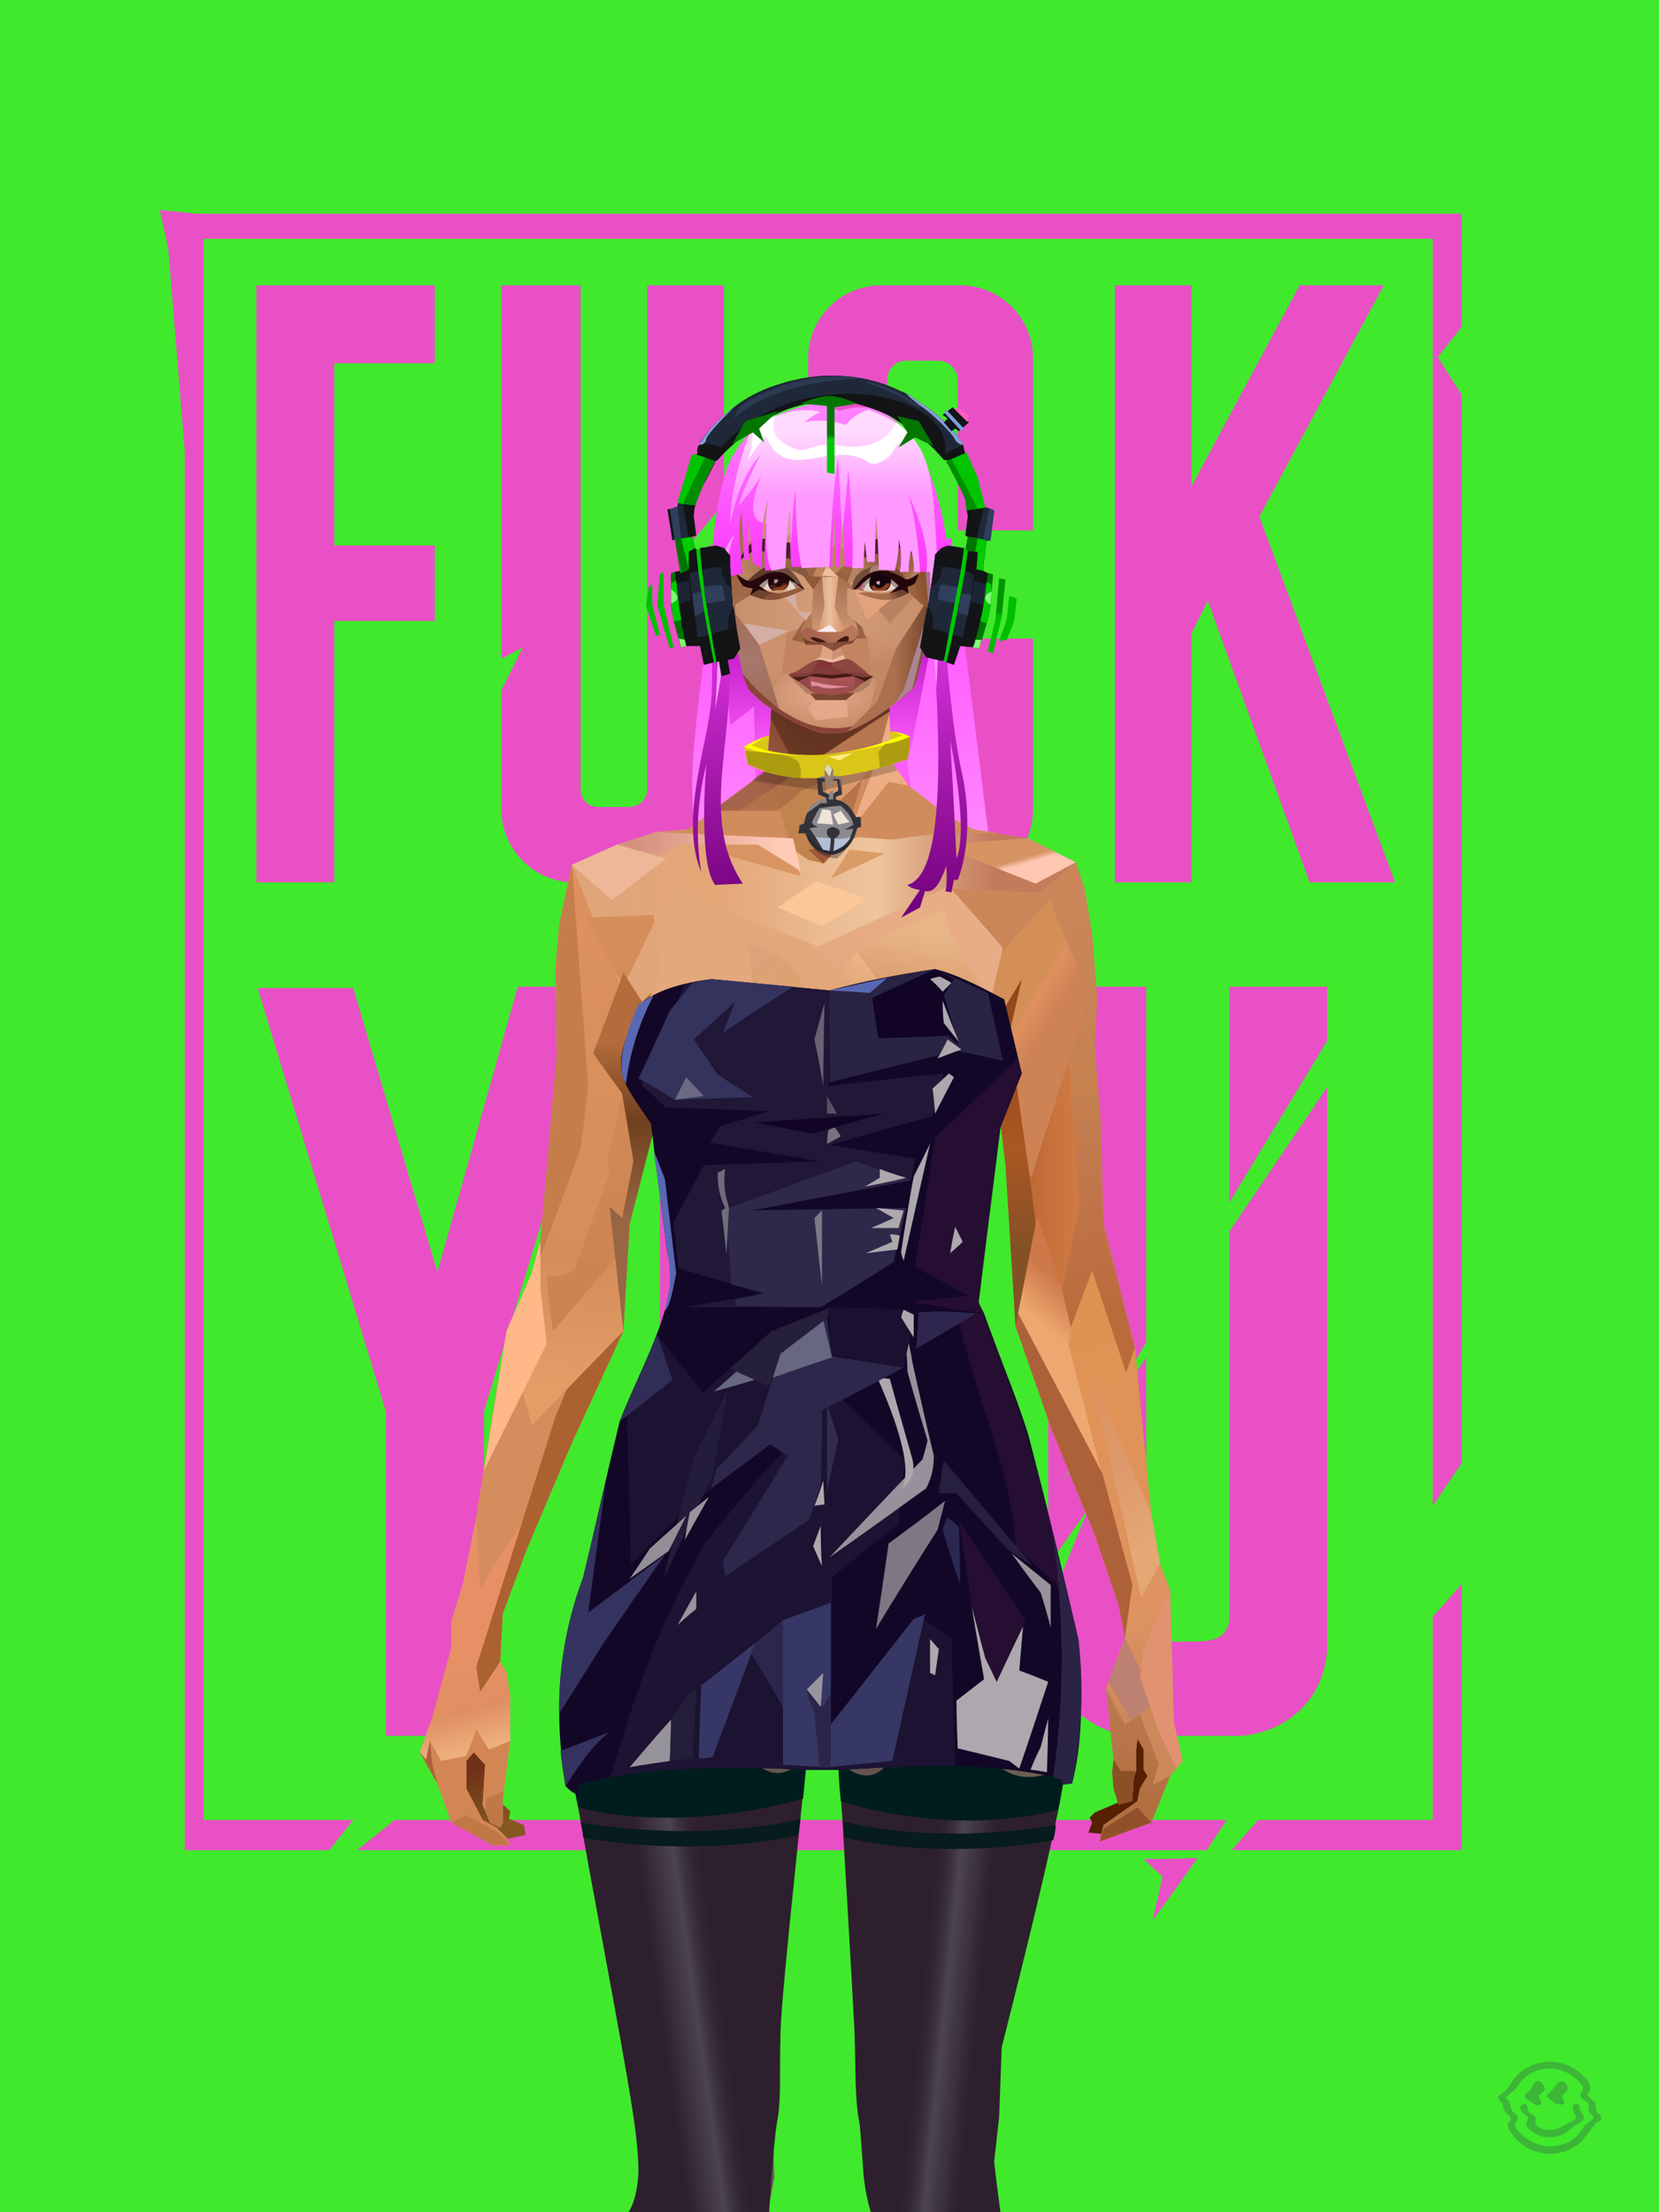 <?xml version="1.0" encoding="UTF-8"?><svg width="1320px" height="1760px" viewBox="0 0 1320 1760" version="1.1" xmlns="http://www.w3.org/2000/svg" xmlns:xlink="http://www.w3.org/1999/xlink"><defs></defs><g stroke="none" stroke-width="1" fill="none" id="id-31108" fill-rule="evenodd"><g id="id-31109"><rect fill="#40E92C" width="1320" height="1760" x="0" y="0" id="id-31110"></rect><g transform=" translate(126,166)" fill="#E950C6" id="id-31111"><path d=" M 336,462 C 336,470 342,476 350,476 L 350,476 L 375,476 C 382,476 389,470 389,462 L 389,462 L 389,61 L 450,61 L 450,234 L 415,277 L 450,264 L 450,478 C 450,510 424,536 392,536 L 331,536 C 299,536 273,510 273,478 L 273,383 L 290,349 L 273,358 L 273,61 L 336,61 Z" id="id-31112"></path><path d=" M 1,1 C 6,22 8,33 8,33 L 21,193 L 21,1306 C 98,1306 136,1306 136,1306 L 155,1282 L 36,1282 L 36,24 L 1014,24 L 1014,1032 L 1037,998 C 1037,431 1037,148 1037,148 C 1024,128 1018,118 1018,118 L 1037,94 L 1037,4 L 30,4 C 11,2 1,1 1,1 Z" id="id-31113"></path><path d=" M 158,1306 L 188,1282 L 850,1282 L 834,1306 C 383,1306 158,1306 158,1306 Z" id="id-31114"></path><path d=" M 784,1313 C 813,1313 827,1312 827,1312 C 803,1346 791,1362 791,1362 L 799,1327 C 789,1318 784,1313 784,1313 Z" id="id-31115"></path><path d=" M 875,1282 C 861,1298 854,1306 854,1306 C 976,1306 1037,1306 1037,1306 C 1037,1165 1037,1094 1037,1094 C 1022,1112 1014,1120 1014,1120 L 1014,1282 C 921,1282 875,1282 875,1282 Z" id="id-31116"></path><path d=" M 708,1079 C 730,1049 740,1034 740,1034 L 708,1113 L 708,1150 C 712,1184 740,1213 776,1215 L 862,1215 C 896,1212 927,1188 930,1147 L 930,699 L 852,814 L 852,1124 C 849,1139 838,1140 819,1140 C 805,1140 790,1142 786,1125 L 786,914 L 718,1015 L 786,902 L 786,619 L 708,619 C 708,926 708,1079 708,1079 Z" id="id-31117"></path><path d=" M 544,619 L 523,658 L 580,624 C 606,635 624,660 624,690 L 624,1144 C 624,1183 592,1215 553,1215 L 470,1215 C 431,1215 399,1183 399,1144 L 399,690 C 399,651 431,619 470,619 L 544,619 L 544,619 Z M 529,694 L 494,694 C 485,694 477,702 477,711 L 477,711 L 477,1123 C 477,1132 485,1140 494,1140 L 494,1140 L 529,1140 C 538,1140 546,1132 546,1123 L 546,1123 L 546,711 C 546,702 538,694 529,694 L 529,694 Z" id="id-31112"></path><polygon points="220 61 78 61 78 536 140 536 140 328 220 328 220 268 140 268 140 123 220 123" id="id-31119"></polygon><polygon points="761 61 822 61 822 221 908 61 975 61 876 245 984 536 916 536 835 312 822 338 822 536 761 536" id="id-31120"></polygon><path d=" M 286,619 L 362,619 L 259,957 L 259,1215 L 181,1215 C 181,1043 181,957 181,957 L 79,620 C 129,620 155,620 155,620 L 222,846 L 286,619 Z" id="id-31121"></path><path d=" M 696,342 L 696,478 C 696,510 670,536 638,536 L 575,536 C 543,536 517,510 517,478 L 517,119 C 517,87 543,61 575,61 L 638,61 C 670,61 696,87 696,119 L 696,256 L 636,256 L 636,136 C 636,128 629,121 621,121 L 595,121 C 586,121 580,128 580,136 L 580,461 C 580,469 586,476 595,476 L 621,476 C 629,476 636,469 636,461 L 636,342" id="id-31113"></path><polygon points="852 619 930 619 930 662 852 791" id="id-31123"></polygon></g></g></g><defs><linearGradient x1="50%" y1="0%" x2="50%" y2="100%" id="id-73817"><stop stop-color="#FF45FF" offset="0%"></stop><stop stop-color="#FF9BFF" offset="100%"></stop></linearGradient><linearGradient x1="50%" y1="10%" x2="50%" y2="75%" id="id-73818"><stop stop-color="#C61ECC" offset="0%"></stop><stop stop-color="#FB5CFC" offset="100%"></stop></linearGradient></defs><g transform=" translate(550,428)" id="id-73819"><path d=" M 237,240 L 207,0 L 16,52 C -16,287 -20,307 237,240 Z" fill="url(#id-73817)" id="id-73820"></path><polygon points="175 203 170 161 175 167 192 78 25 77 31 149 50 134 51 193" fill="url(#id-73818)" id="id-73820"></polygon></g><defs><linearGradient x1="100%" y1="46%" x2="12%" y2="47%" id="id-74687"><stop stop-color="#C77F5B" offset="0%"></stop><stop stop-color="#C17A5B" offset="21%"></stop><stop stop-color="#EEC59E" offset="46%"></stop><stop stop-color="#E4A677" offset="80%"></stop><stop stop-color="#E0A679" offset="100%"></stop></linearGradient><linearGradient x1="53%" y1="81%" x2="50%" y2="21%" id="id-74688"><stop stop-color="#CD885B" offset="0%"></stop><stop stop-color="#DE9362" offset="24%"></stop><stop stop-color="#DF9352" offset="100%"></stop></linearGradient><linearGradient x1="52%" y1="-4%" x2="46%" y2="70%" id="id-74689"><stop stop-color="#BE7C52" offset="0%"></stop><stop stop-color="#B26F41" offset="100%"></stop></linearGradient><linearGradient x1="46%" y1="43%" x2="15%" y2="43%" id="id-74690"><stop stop-color="#E09C61" offset="0%"></stop><stop stop-color="#B86E3C" offset="100%"></stop></linearGradient><linearGradient x1="54%" y1="37%" x2="12%" y2="72%" id="id-74691"><stop stop-color="#53161C" offset="0%"></stop><stop stop-color="#99554B" offset="100%"></stop></linearGradient><linearGradient x1="40%" y1="14%" x2="61%" y2="85%" id="id-74692"><stop stop-color="#6E3017" offset="0%"></stop><stop stop-color="#855820" offset="100%"></stop></linearGradient><linearGradient x1="27%" y1="47%" x2="91%" y2="49%" id="id-74693"><stop stop-color="#D4917E" offset="0%"></stop><stop stop-color="#FFCBB7" offset="100%"></stop></linearGradient><linearGradient x1="47%" y1="60%" x2="49%" y2="79%" id="id-74694"><stop stop-color="#E79066" offset="0%"></stop><stop stop-color="#E08F62" offset="60%"></stop><stop stop-color="#EDAF7D" offset="100%"></stop></linearGradient><linearGradient x1="29%" y1="56%" x2="69%" y2="53%" id="id-74695"><stop stop-color="#D49053" offset="0%"></stop><stop stop-color="#CD8A51" offset="8%"></stop><stop stop-color="#DA8359" offset="18%"></stop><stop stop-color="#D6935A" offset="38%"></stop><stop stop-color="#D08C58" offset="65%"></stop><stop stop-color="#CD7D52" offset="81%"></stop><stop stop-color="#BD754A" offset="100%"></stop></linearGradient><linearGradient x1="47%" y1="45%" x2="54%" y2="46%" id="id-74696"><stop stop-color="#D27F4C" offset="0%"></stop><stop stop-color="#C97947" offset="62%"></stop><stop stop-color="#BC703A" offset="77%"></stop><stop stop-color="#D18C59" offset="100%"></stop></linearGradient><linearGradient x1="51%" y1="7%" x2="50%" y2="100%" id="id-74697"><stop stop-color="#D27748" offset="0%"></stop><stop stop-color="#E29F6D" offset="75%"></stop><stop stop-color="#DA986B" offset="100%"></stop></linearGradient><linearGradient x1="51%" y1="11%" x2="49%" y2="93%" id="id-74698"><stop stop-color="#DC915F" offset="0%"></stop><stop stop-color="#D58E5B" offset="73%"></stop><stop stop-color="#E39D67" offset="100%"></stop></linearGradient><linearGradient x1="51%" y1="-5%" x2="48%" y2="96%" id="id-74699"><stop stop-color="#D68F5B" offset="0%"></stop><stop stop-color="#CC8352" offset="100%"></stop></linearGradient><linearGradient x1="50%" y1="19%" x2="50%" y2="69%" id="id-74700"><stop stop-color="#B46C3C" offset="0%"></stop><stop stop-color="#70411F" offset="45%"></stop><stop stop-color="#996644" offset="100%"></stop></linearGradient><linearGradient x1="46%" y1="74%" x2="39%" y2="35%" id="id-74701"><stop stop-color="#B06F3A" offset="0%"></stop><stop stop-color="#C66D4A" offset="51%"></stop><stop stop-color="#9F6A38" offset="100%" stop-opacity="0"></stop></linearGradient><linearGradient x1="46%" y1="16%" x2="49%" y2="82%" id="id-74702"><stop stop-color="#9B573D" offset="0%" stop-opacity="0.190"></stop><stop stop-color="#5F3720" offset="100%"></stop></linearGradient><linearGradient x1="41%" y1="19%" x2="50%" y2="100%" id="id-74703"><stop stop-color="#BE6F4B" offset="0%"></stop><stop stop-color="#9E5637" offset="100%"></stop></linearGradient><linearGradient x1="50%" y1="31%" x2="45%" y2="50%" id="id-74704"><stop stop-color="#CC7848" offset="0%"></stop><stop stop-color="#EDA871" offset="100%"></stop></linearGradient><linearGradient x1="51%" y1="22%" x2="50%" y2="100%" id="id-74705"><stop stop-color="#B0683C" offset="0%"></stop><stop stop-color="#BD7658" offset="100%"></stop></linearGradient><linearGradient x1="49%" y1="0%" x2="50%" y2="100%" id="id-74706"><stop stop-color="#D48549" offset="0%"></stop><stop stop-color="#E29159" offset="100%"></stop></linearGradient><linearGradient x1="44%" y1="15%" x2="50%" y2="100%" id="id-74707"><stop stop-color="#B76538" offset="0%"></stop><stop stop-color="#A6633C" offset="100%"></stop></linearGradient><linearGradient x1="52%" y1="21%" x2="49%" y2="83%" id="id-74708"><stop stop-color="#DE8850" offset="0%"></stop><stop stop-color="#E78E5D" offset="48%"></stop><stop stop-color="#E29E63" offset="100%"></stop></linearGradient><linearGradient x1="85%" y1="60%" x2="15%" y2="60%" id="id-74709"><stop stop-color="#D27C44" offset="0%"></stop><stop stop-color="#C06A37" offset="100%"></stop></linearGradient><linearGradient x1="50%" y1="-3%" x2="59%" y2="91%" id="id-74710"><stop stop-color="#CC885C" offset="0%"></stop><stop stop-color="#C6814F" offset="53%"></stop><stop stop-color="#C2794D" offset="66%"></stop><stop stop-color="#BA6B3C" offset="100%"></stop></linearGradient><linearGradient x1="55%" y1="48%" x2="46%" y2="33%" id="id-74711"><stop stop-color="#CE8355" offset="0%"></stop><stop stop-color="#DF905F" offset="86%"></stop><stop stop-color="#D48F57" offset="100%"></stop></linearGradient><linearGradient x1="50%" y1="19%" x2="50%" y2="78%" id="id-74712"><stop stop-color="#914919" offset="0%"></stop><stop stop-color="#AB5722" offset="50%"></stop><stop stop-color="#845026" offset="100%"></stop></linearGradient><linearGradient x1="50%" y1="10%" x2="50%" y2="43%" id="id-74713"><stop stop-color="#C27B41" offset="0%"></stop><stop stop-color="#C77E4A" offset="15%"></stop><stop stop-color="#995B2A" offset="68%"></stop><stop stop-color="#B97842" offset="100%"></stop></linearGradient><linearGradient x1="89%" y1="50%" x2="7%" y2="52%" id="id-74714"><stop stop-color="#8E4D2A" offset="0%"></stop><stop stop-color="#B77B5B" offset="53%" stop-opacity="0.199"></stop><stop stop-color="#A66134" offset="75%"></stop><stop stop-color="#8B532C" offset="100%"></stop></linearGradient><linearGradient x1="44%" y1="70%" x2="86%" y2="30%" id="id-74715"><stop stop-color="#E0A476" offset="0%"></stop><stop stop-color="#E8AD86" offset="100%"></stop></linearGradient><linearGradient x1="33%" y1="92%" x2="61%" y2="25%" id="id-74716"><stop stop-color="#BE7342" offset="0%"></stop><stop stop-color="#D48F5D" offset="40%"></stop><stop stop-color="#EFBC8E" offset="100%"></stop></linearGradient><linearGradient x1="35%" y1="94%" x2="47%" y2="12%" id="id-74717"><stop stop-color="#D99461" offset="0%"></stop><stop stop-color="#D28A5A" offset="40%"></stop><stop stop-color="#E8B587" offset="100%"></stop></linearGradient><linearGradient x1="50%" y1="54%" x2="27%" y2="9%" id="id-74718"><stop stop-color="#F7AB80" offset="0%"></stop><stop stop-color="#DDAB90" offset="100%" stop-opacity="0.078"></stop></linearGradient><linearGradient x1="50%" y1="0%" x2="93%" y2="69%" id="id-74719"><stop stop-color="#DCA37F" offset="0%"></stop><stop stop-color="#DDA16B" offset="70%"></stop><stop stop-color="#C66D49" offset="100%"></stop></linearGradient><linearGradient x1="36%" y1="84%" x2="25%" y2="44%" id="id-74720"><stop stop-color="#C98762" offset="0%" stop-opacity="0.509"></stop><stop stop-color="#90492C" offset="35%" stop-opacity="0.675"></stop><stop stop-color="#762E17" offset="100%" stop-opacity="0"></stop></linearGradient><linearGradient x1="63%" y1="95%" x2="43%" y2="20%" id="id-74721"><stop stop-color="#D38E55" offset="0%"></stop><stop stop-color="#E4A97D" offset="46%"></stop><stop stop-color="#CE824B" offset="100%"></stop></linearGradient><linearGradient x1="40%" y1="0%" x2="50%" y2="86%" id="id-74722"><stop stop-color="#DEA071" offset="0%"></stop><stop stop-color="#C27945" offset="100%"></stop></linearGradient><linearGradient x1="50%" y1="0%" x2="50%" y2="92%" id="id-74723"><stop stop-color="#E0A272" offset="0%"></stop><stop stop-color="#DCA16F" offset="100%"></stop></linearGradient><linearGradient x1="33%" y1="79%" x2="21%" y2="44%" id="id-74724"><stop stop-color="#BE6457" offset="0%"></stop><stop stop-color="#983F32" offset="28%" stop-opacity="0.928"></stop><stop stop-color="#762E17" offset="100%" stop-opacity="0"></stop></linearGradient><linearGradient x1="4%" y1="47%" x2="92%" y2="45%" id="id-74725"><stop stop-color="#752B0F" offset="0%"></stop><stop stop-color="#83391D" offset="17%" stop-opacity="0.753"></stop><stop stop-color="#9E4B3D" offset="48%" stop-opacity="0.386"></stop><stop stop-color="#94401F" offset="78%" stop-opacity="0.762"></stop><stop stop-color="#88391A" offset="100%"></stop></linearGradient><linearGradient x1="60%" y1="45%" x2="67%" y2="53%" id="id-74726"><stop stop-color="#D79463" offset="0%"></stop><stop stop-color="#FFC6B2" offset="100%"></stop></linearGradient><linearGradient x1="48%" y1="15%" x2="54%" y2="81%" id="id-74727"><stop stop-color="#D99776" offset="0%" stop-opacity="0.400"></stop><stop stop-color="#E5A875" offset="100%"></stop></linearGradient><linearGradient x1="47%" y1="44%" x2="50%" y2="61%" id="id-74728"><stop stop-color="#943B2F" offset="0%" stop-opacity="0.175"></stop><stop stop-color="#61301B" offset="100%"></stop></linearGradient><linearGradient x1="26%" y1="-7%" x2="50%" y2="96%" id="id-74729"><stop stop-color="#37373F" offset="0%"></stop><stop stop-color="#19191D" offset="100%"></stop></linearGradient><linearGradient x1="50%" y1="12%" x2="59%" y2="82%" id="id-74730"><stop stop-color="#252525" offset="0%"></stop><stop stop-color="#101010" offset="100%"></stop></linearGradient><linearGradient x1="25%" y1="-16%" x2="50%" y2="98%" id="id-74731"><stop stop-color="#37373F" offset="0%"></stop><stop stop-color="#19191D" offset="100%"></stop></linearGradient><linearGradient x1="75%" y1="39%" x2="50%" y2="93%" id="id-74732"><stop stop-color="#252525" offset="0%"></stop><stop stop-color="#000000" offset="100%"></stop></linearGradient></defs><g transform=" translate(334,549)" id="id-74733"><polygon points="561 754 565 871 565 881 537 893 533 897 535 901 532 909 543 910 597 864" fill="#562003" id="id-74734"></polygon><polygon points="537 282 539 246 535 195 529 158 522 137 484 118 440 111 212 111 188 113 157 123 121 139 111 186 108 221 109 290" fill="url(#id-74687)" id="id-74734"></polygon><polygon points="467 393 474 506 503 589 537 672 556 728 561 754 546 794 552 851 551 861 552 874 556 885 567 882 568 866 570 860 570 843 571 834 576 843 576 859 579 864 573 874 571 884 544 903 541 916 582 901 597 864 607 852 600 821 597 716 589 695 582 655 569 523 544 425" fill="url(#id-74688)" id="id-74734"></polygon><polygon points="546 794 552 851 551 861 552 874 556 885 567 882 568 866 570 860 570 843 571 834 576 843 576 859 579 864 573 874 571 884 544 903 541 916 582 901 597 864 583 871 588 855 573 815 561 823" fill="url(#id-74689)" id="id-74734"></polygon><polygon points="552 851 551 861 552 874 556 887 567 884 568 866 570 860 558 860" fill="#8A5125" id="id-74734"></polygon><polygon points="544 906 541 916 582 901 571 889" fill="#92502A" id="id-74734"></polygon><polygon points="561 754 548 789 566 819 586 806" fill="#BD8171" id="id-74734"></polygon><polygon points="486 648 477 599 453 529 440 504 437 490 439 460 449 402 456 340 188 343 198 411 202 493 162 596 153 638 266 693 319 721 386 693" fill="url(#id-74690)" id="id-74734"></polygon><polygon points="486 648 477 599 453 529 440 504 437 490 439 460 449 402 456 340 296 353 376 634" fill="#D8965F" id="id-74734"></polygon><g transform=" translate(188,0)" id="id-74743"><polygon points="274 114 253 111 232 100 201 76 188 58 184 1 93 1 88 64 25 111 1 113 103 123 121 135 134 138 149 121 161 117 187 119 225 114" fill="#D18C5E" id="id-74734"></polygon><polygon points="201 76 188 58 185 12 175 57 155 111 185 73" fill="#EDAD85" id="id-74734"></polygon><polygon points="149 1 93 1 88 64 108 126 121 135 133 138" fill="#C1844F" id="id-74734"></polygon><polygon points="116 102 120 113 118 115 136 135 150 119 164 71 125 108" fill="#B57449" id="id-74747"></polygon><polygon points="121 127 133 138 145 124" fill="#9F593A" id="id-74748"></polygon><polygon points="136 98 164 71 175 57 186 17 134 51" fill="#D9986E" id="id-74749"></polygon><polygon points="97 96 116 80 164 60 178 48 186 17 184 1 93 1 88 64 45 96" fill="#A3663F" opacity="0.654" id="id-74734"></polygon><polygon points="186 17 184 1 93 1 88 64 45 96 66 96" fill="url(#id-74691)" opacity="0.467" id="id-74734"></polygon><polygon points="123 58 176 23 186 17 184 1 93 1 91 22 108 55" fill="#3B1D0B" opacity="0.434" id="id-74734"></polygon></g><polygon points="41 844 33 856 36 895 64 915 84 911 83 903 71 898 72 892 63 884 52 849" fill="url(#id-74692)" id="id-74734"></polygon><polygon points="315 152 285 173 320 188 357 166" fill="#FBC799" id="id-74754"></polygon><polygon points="327 150 370 130 342 127" fill="#D99C66" id="id-74755"></polygon><polygon points="301 142 303 148 243 131 240 119 276 119" fill="#D89462" id="id-74756"></polygon><polygon points="159 149 206 123 269 123 303 144 297 118 188 113 157 123 121 139" fill="url(#id-74693)" id="id-74734"></polygon><polygon points="157 123 121 139 153 167 196 134" fill="#EEB898" id="id-74734"></polygon><polygon points="89 584 77 541 62 551 45 658 34 712 25 741 25 762 10 817 0 845 14 870 25 901 58 919 72 919 69 913 61 905 50 899 37 874 37 852 43 845 52 855 50 887 56 901 64 905 66 901 66 882 72 836 72 800 69 781 64 773 66 735 85 684 121 599 162 510" fill="url(#id-74694)" id="id-74734"></polygon><polygon points="89 584 77 541 62 551 45 658 48 715 121 599 162 510" fill="#D58D5D" id="id-74734"></polygon><polygon points="55 843 45 827 37 848 17 852 8 836 5 851 0 845 14 870 25 901 58 919 72 919 69 913 61 905 50 899 37 874 37 852 43 845 52 855 50 887 56 901 64 905 66 901 66 882 72 836" fill="#D18653" id="id-74734"></polygon><polygon points="53 882 52 892 56 901 64 905 66 901 66 882 67 876" fill="#C07847" id="id-74734"></polygon><polygon points="25 901 58 919 72 919 62 909 37 895" fill="#C07847" id="id-74734"></polygon><polygon points="160 467 145 488 108 578 45 777 48 797 64 773 66 735 85 684 121 599 162 510" fill="#AC6130" id="id-74734"></polygon><polygon points="169 1211 277 1211 282 1183 281 1150 284 1127 286 1114 285 1063 293 972 306 866 311 792 309 768 323 771 337 768 333 817 333 855 339 924 346 1008 348 1113 351 1130 353 1176 361 1211 461 1211 458 1191 456 1170 460 1133 461 1082 505 905 516 839 518 826 512 762 503 706 486 648 482 629 386 690 318 718 266 690 184 629 153 637 132 731 119 781 118 813 123 862 131 916 166 1094 176 1179" fill="url(#id-74695)" id="id-74734"></polygon><polygon points="463 664 416 771 400 819 392 1125 359 1178 398 1204 441 1153 461 1082 505 905 516 839 518 826 515 789 490 714" fill="url(#id-74696)" id="id-74734"></polygon><polygon points="422 1160 395 1199 365 1171 401 1149 384 1120 391 983 411 786 416 771 448 697 454 1013 445 1116 407 1149" fill="url(#id-74697)" id="id-74767"></polygon><polygon points="121 139 111 186 108 221 109 290 96 438 89 464 69 510 89 585 162 510 167 425 162 241" fill="url(#id-74698)" id="id-74734"></polygon><polygon points="101 466 103 488 106 510 160 447 179 359 164 232 187 184 186 179 132 181 161 234 161 321 149 376 151 384 123 461 114 466" fill="url(#id-74699)" id="id-74769"></polygon><polygon points="96 438 89 464 69 510 51 621 101 520 96 476" fill="#FFB988" id="id-74734"></polygon><polygon points="96 451 128 365 134 316 121 139 111 186 108 221 109 290 96 438" fill="#C57E4B" id="id-74734"></polygon><polygon points="184 241 177 248 162 225 138 289 161 321 170 375 161 420 151 411 162 510 167 425 188 343" fill="url(#id-74700)" id="id-74734"></polygon><polygon points="284 1127 286 1114 285 1063 293 972 306 866 311 792 309 768 323 771 337 768 333 817 333 855 339 924 346 1008 375 889 416 771 463 664 490 714 515 790 512 762 503 706 486 648 477 599 471 583 420 650 316 720 201 654 244 742 264 824 275 994" fill="url(#id-74701)" id="id-74734"></polygon><polygon points="298 930 306 866 311 792 309 768 323 771 337 768 333 817 333 855 336 894 347 826 360 784 378 733 388 687 321 739 254 687 267 736 291 821" fill="url(#id-74702)" id="id-74734"></polygon><polygon points="348 1093 348 1113 351 1130 353 1176 361 1211 461 1211 439 1155 422 1136 403 1148 429 1168 400 1202 370 1170 382 1125" fill="url(#id-74703)" id="id-74734"></polygon><polygon points="10 855 8 836 5 851 0 845 14 870" fill="#AF5F3E" id="id-74734"></polygon><polygon points="520 500 516 520 544 629 474 500 490 399" fill="url(#id-74704)" id="id-74777"></polygon><polygon points="461 1211 458 1191 456 1170 460 1133 461 1082 439 1155 450 1211" fill="url(#id-74705)" id="id-74734"></polygon><polygon points="220 1149 259 1115 240 1063 232 973 266 819 240 713 201 661 158 650 201 784 183 925 170 1083" fill="url(#id-74706)" id="id-74779"></polygon><polygon points="169 1211 277 1211 282 1183 281 1150 284 1127 286 1114 286 1098 226 1211 207 1211 196 1121 173 1078 150 1014 166 1094 176 1179" fill="url(#id-74707)" id="id-74734"></polygon><polygon points="173 1078 183 924 150 1014" fill="#C57442" id="id-74734"></polygon><polygon points="169 1211 239 1211 230 1196 204 1175 173 1150 176 1179" fill="#8E512E" opacity="0.574" id="id-74734"></polygon><polygon points="221 1130 240 1097 224 1063 224 983 240 804 217 698 190 668 212 771 212 910 190 998 181 1094" fill="url(#id-74708)" id="id-74779"></polygon><polygon points="217 795 221 692 200 667 169 658 200 737" fill="#F0A76B" id="id-74784"></polygon><polygon points="511 476 492 419 481 447 484 356 521 274 533 417" fill="url(#id-74709)" id="id-74785"></polygon><polygon points="569 523 544 425 542 346 537 282 539 246 535 195 529 158 522 137 494 161 419 158 471 211 516 290 525 411 511 477 518 507 535 462 562 543" fill="url(#id-74710)" id="id-74734"></polygon><polygon points="486 389 533 243 501 167 464 207 451 247 463 265" fill="url(#id-74711)" id="id-74787"></polygon><polygon points="473 490 474 506 503 589 537 672 556 728 561 754 567 712 543 623" fill="#AD6139" id="id-74734"></polygon><polygon points="460 328 466 378 474 506 490 425 486 392 469 274 479 230 461 260 454 251" fill="url(#id-74712)" id="id-74734"></polygon><polygon points="440 504 437 490 439 460 449 402 456 340 458 328 325 282 188 343 198 411 202 493 162 596 157 621 161 633 169 599 173 570 204 506 202 458 217 402 286 365 321 352 353 360 422 402 431 493 437 520" fill="url(#id-74713)" id="id-74734"></polygon><polygon points="451 385 456 340 458 328 364 340 330 308 268 343 188 343 194 379 262 368 312 343 335 340 381 368" fill="url(#id-74714)" id="id-74734"></polygon><polygon points="286 328 306 310 330 274 453 252 464 205 421 156 317 204 219 165 210 154 188 180" fill="url(#id-74715)" id="id-74792"></polygon><path d=" M 422,195 L 405,190 C 377,190 357,198 343,214 C 329,230 322,250 323,276 C 324,301 331,320 345,333 C 365,351 384,356 405,356 C 425,356 444,347 450,342 C 454,339 457,335 460,328 C 463,323 466,317 467,308 C 469,294 466,276 457,254 L 422,195 Z" fill="url(#id-74716)" id="id-74793"></path><path d=" M 422,195 L 417,175 C 386,188 366,196 358,201 C 355,203 351,206 348,208 C 348,209 381,253 448,342 C 454,338 459,332 463,324 C 469,310 469,301 469,293 C 469,287 465,275 459,257 L 422,195 Z" fill="url(#id-74717)" id="id-74793"></path><path d=" M 375,226 C 338,253 343,276 343,284 C 343,291 353,319 371,335 C 379,342 422,349 447,331 C 468,316 472,294 458,265 C 427,221 400,208 375,226 Z" fill="url(#id-74718)" opacity="0.282" id="id-74793"></path><path d=" M 272,205 C 260,199 243,200 221,209 C 187,227 169,258 168,303 C 167,319 184,342 190,346 C 197,351 212,356 239,353 C 257,351 272,344 284,333 C 303,312 312,288 309,260 C 305,217 291,214 272,205 Z" fill="url(#id-74719)" id="id-74796"></path><path d=" M 340,285 C 333,252 328,240 326,248 C 324,254 323,263 323,276 C 324,301 331,320 345,333 C 365,351 382,356 404,356 C 425,356 444,347 450,342 C 456,337 465,325 468,308 C 472,290 465,276 463,268 C 461,263 460,259 458,255 L 442,290 L 399,304 L 366,300 L 340,285 Z" fill="url(#id-74720)" id="id-74793"></path><path d=" M 153,637 L 149,654 L 132,731 L 130,739 C 133,730 135,723 137,718 C 140,709 147,691 149,680 C 151,671 155,655 161,633 L 172,570 L 162,596 L 153,637 Z" fill="#7D362E" id="id-74734"></path><path d=" M 259,203 C 254,199 240,185 217,163 L 210,153 L 186,180 C 192,211 192,231 186,239 C 175,256 168,277 168,303 C 168,324 190,352 239,344 C 252,342 274,217 259,203 Z" fill="#E3A87C" id="id-74796"></path><polygon points="175 565 203 550 234 558 241 520 203 455 203 507" fill="#A95E2E" id="id-74800"></polygon><polygon points="241 442 241 518 229 556 233 629 266 657 316 707 381 659 395 629 364 504 350 504 301 380" fill="url(#id-74721)" id="id-74801"></polygon><polygon points="432 626 427 589 407 518 414 505 450 568 470 618" fill="url(#id-74722)" id="id-74802"></polygon><polygon points="302 376 254 442 254 546 302 590 364 568 364 504 350 504 376 454 345 400" fill="url(#id-74723)" id="id-74801"></polygon><polygon points="317 480 342 436 319 413 300 447" fill="#E6B183" id="id-74804"></polygon><polygon points="304 541 318 507 329 541 314 549" fill="#BA703E" id="id-74805"></polygon><polygon points="306 543 316 578 329 541" fill="#D4925E" id="id-74806"></polygon><path d=" M 178,333 C 179,334 180,336 182,338 C 184,342 186,343 189,346 C 190,347 197,351 206,353 C 215,354 226,355 239,353 C 257,351 272,344 284,333 C 293,322 299,313 302,305 C 304,301 307,293 309,277 C 310,274 310,268 309,260 L 228,277 L 207,295 L 178,333 Z" fill="url(#id-74724)" id="id-74796"></path><polygon points="306 543 308 550 324 556 329 541" fill="#E6B183" id="id-74806"></polygon><polygon points="308 543 318 525 323 542 314 548" fill="#8F4427" id="id-74809"></polygon><polygon points="152 641 162 596 176 561 185 617 214 602 246 628 323 690 404 628 423 605 454 605 470 577 477 599 482 629 388 689 337 768 323 771 309 768 259 688 175 639 142 688" fill="url(#id-74725)" opacity="0.442" id="id-74810"></polygon><polygon points="490 154 522 137 484 118 412 123" fill="url(#id-74726)" id="id-74734"></polygon><polygon points="573 785 588 829 602 858 607 852 600 821 597 716 576 763" fill="#E19271" id="id-74734"></polygon><polygon points="574 722 589 695 582 655 533 542" fill="url(#id-74727)" id="id-74734"></polygon><polygon points="172 640 241 690 309 768 323 771 338 768 395 706 469 661 404 650 313 706 217 629" fill="url(#id-74728)" opacity="0.571" id="id-74814"></polygon><g transform=" translate(188,270)" id="id-74815"><polygon points="207 13 207 10 217 2 220 2 239 21 258 39 260 42 250 51 246 52 226 33" fill="url(#id-74729)" id="id-74816"></polygon><polygon points="208 40 218 50 222 50 240 33 257 13 257 9 247 0 244 1 230 19 209 36" fill="url(#id-74730)" id="id-74817"></polygon><polygon points="1 13 1 10 10 2 15 2 32 21 50 39 52 42 42 52 38 52 19 33" fill="url(#id-74731)" id="id-74816"></polygon><polygon points="0 43 10 53 14 53 33 35 50 15 50 11 40 3 36 4 19 23 1 39" fill="url(#id-74732)" id="id-74817"></polygon></g></g><defs><linearGradient x1="69%" y1="0%" x2="69%" y2="21%" id="id-75456"><stop stop-color="#BB95AF" offset="0%"></stop><stop stop-color="#A56846" offset="100%"></stop></linearGradient><radialGradient cx="50%" cy="61%" r="61%" id="id-75457" fx="50%" fy="61%" gradientTransform=" translate(0.500,0.609) scale(1,0.694) rotate(180) scale(1,1) translate(-0.500,-0.609)"><stop stop-color="#D69E7B" offset="0%"></stop><stop stop-color="#BF8763" offset="100%"></stop></radialGradient><radialGradient cx="50%" cy="74%" r="74%" id="id-75458" fx="50%" fy="74%" gradientTransform=" translate(0.500,0.744) scale(0.748,1) rotate(-90) scale(1,0.864) translate(-0.500,-0.744)"><stop stop-color="#DEB99D" offset="0%"></stop><stop stop-color="#89522F" offset="100%"></stop></radialGradient><linearGradient x1="39%" y1="37%" x2="50%" y2="61%" id="id-75459"><stop stop-color="#CD926D" offset="0%"></stop><stop stop-color="#C28864" offset="100%"></stop></linearGradient><radialGradient cx="50%" cy="37%" r="75%" id="id-75460" fx="50%" fy="37%" gradientTransform=" translate(0.500,0.372) scale(0.536,1) rotate(90) scale(1,2) translate(-0.500,-0.372)"><stop stop-color="#E5A88A" offset="0%"></stop><stop stop-color="#C18662" offset="100%"></stop></radialGradient><radialGradient cx="52%" cy="68%" r="169%" id="id-75461" fx="52%" fy="68%" gradientTransform=" translate(0.522,0.681) scale(1,0.367) rotate(-105) translate(-0.522,-0.681)"><stop stop-color="#A77870" offset="0%"></stop><stop stop-color="#9D6039" offset="100%"></stop></radialGradient><linearGradient x1="100%" y1="63%" x2="50%" y2="63%" id="id-75462"><stop stop-color="#613821" offset="0%"></stop><stop stop-color="#AC704E" offset="100%"></stop></linearGradient><linearGradient x1="91%" y1="62%" x2="50%" y2="78%" id="id-75463"><stop stop-color="#8B532C" offset="0%"></stop><stop stop-color="#A46A47" offset="100%"></stop></linearGradient><linearGradient x1="39%" y1="5%" x2="39%" y2="73%" id="id-75464"><stop stop-color="#9F6A88" offset="0%"></stop><stop stop-color="#AB8495" offset="100%"></stop></linearGradient><linearGradient x1="38%" y1="50%" x2="38%" y2="58%" id="id-75465"><stop stop-color="#D2AEA4" offset="0%"></stop><stop stop-color="#996343" offset="100%"></stop></linearGradient><linearGradient x1="28%" y1="92%" x2="75%" y2="13%" id="id-75466"><stop stop-color="#B88261" offset="0%"></stop><stop stop-color="#B88260" offset="100%"></stop></linearGradient><linearGradient x1="64%" y1="50%" x2="0%" y2="68%" id="id-75467"><stop stop-color="#9C6849" offset="0%"></stop><stop stop-color="#C18A67" offset="100%"></stop></linearGradient><linearGradient x1="38%" y1="38%" x2="90%" y2="78%" id="id-75468"><stop stop-color="#8E5B3D" offset="0%"></stop><stop stop-color="#976445" offset="66%"></stop><stop stop-color="#B6805F" offset="100%"></stop></linearGradient><linearGradient x1="22%" y1="54%" x2="78%" y2="45%" id="id-75469"><stop stop-color="#B68663" offset="0%"></stop><stop stop-color="#7B482A" offset="100%"></stop></linearGradient><linearGradient x1="23%" y1="50%" x2="73%" y2="59%" id="id-75470"><stop stop-color="#A77455" offset="0%"></stop><stop stop-color="#86583F" offset="100%"></stop></linearGradient><linearGradient x1="50%" y1="14%" x2="50%" y2="125%" id="id-75471"><stop stop-color="#A66E4D" offset="0%"></stop><stop stop-color="#905938" offset="100%"></stop></linearGradient><linearGradient x1="50%" y1="0%" x2="50%" y2="100%" id="id-75472"><stop stop-color="#A66E4D" offset="0%"></stop><stop stop-color="#CC9775" offset="100%"></stop></linearGradient><linearGradient x1="50%" y1="34%" x2="50%" y2="100%" id="id-75473"><stop stop-color="#B47851" offset="0%"></stop><stop stop-color="#B57D5D" offset="100%"></stop></linearGradient><linearGradient x1="0%" y1="50%" x2="87%" y2="50%" id="id-75474"><stop stop-color="#D89A72" offset="0%"></stop><stop stop-color="#EBC09E" offset="50%"></stop><stop stop-color="#D89A72" offset="100%"></stop></linearGradient><linearGradient x1="83%" y1="50%" x2="22%" y2="58%" id="id-75475"><stop stop-color="#B9785B" offset="0%"></stop><stop stop-color="#A7644E" offset="100%"></stop></linearGradient><linearGradient x1="59%" y1="52%" x2="79%" y2="50%" id="id-75476"><stop stop-color="#A46D4D" offset="0%"></stop><stop stop-color="#6E4331" offset="100%"></stop></linearGradient><linearGradient x1="66%" y1="52%" x2="50%" y2="53%" id="id-75477"><stop stop-color="#945A3D" offset="0%"></stop><stop stop-color="#885034" offset="100%"></stop></linearGradient><linearGradient x1="50%" y1="56%" x2="44%" y2="48%" id="id-75478"><stop stop-color="#923F20" offset="0%"></stop><stop stop-color="#472214" offset="100%"></stop></linearGradient><linearGradient x1="50%" y1="62%" x2="44%" y2="45%" id="id-75479"><stop stop-color="#923F20" offset="0%"></stop><stop stop-color="#472214" offset="100%"></stop></linearGradient><linearGradient x1="106%" y1="53%" x2="76%" y2="50%" id="id-75480"><stop stop-color="#C06F5A" offset="0%"></stop><stop stop-color="#401F21" offset="100%"></stop></linearGradient><linearGradient x1="-8%" y1="55%" x2="25%" y2="53%" id="id-75481"><stop stop-color="#C06E59" offset="0%"></stop><stop stop-color="#4C2426" offset="100%"></stop></linearGradient><linearGradient x1="50%" y1="20%" x2="50%" y2="100%" id="id-75482"><stop stop-color="#A95357" offset="0%"></stop><stop stop-color="#9C4A4C" offset="100%"></stop></linearGradient></defs><g transform=" translate(561,332)" id="id-75483"><g transform=" translate(172,115)" id="id-75484"><polygon points="14 1 18 0 25 8 27 21 24 41 14 66 0 68" fill="url(#id-75456)" id="id-75485"></polygon><polygon points="12 48 19 50 23 42 26 24 20 12 12 22" fill="#9D5D3D" id="id-75486"></polygon><polygon points="11 21 17 10 20 5 24 7 26 24 20 36 18 31 20 16 9 29" fill="#713215" id="id-75487"></polygon><polygon points="10 28 11 38 8 45 13 49 19 38 13 24" fill="#713215" id="id-75488"></polygon><polygon points="12 18 17 17 18 9" fill="#5E1C1D" id="id-75489"></polygon><polygon points="18 50 10 51 8 50 5 61 12 63 14 61" fill="#BE8864" id="id-75490"></polygon></g><g transform=" translate(0,113)" id="id-75491"><polygon points="13 0 5 0 0 13 4 36 13 63 25 67" fill="#77391D" id="id-75492"></polygon><polygon points="5 9 0 13 4 36 13 63 25 67 13 24" fill="#8A492B" id="id-75492"></polygon><polygon points="18 46 14 47 7 32 11 26 4 9 6 5 16 20 17 29" fill="#B27651" id="id-75494"></polygon><polygon points="13 62 20 62 18 49 11 53" fill="#B27651" id="id-75495"></polygon><polygon points="25 68 13 63 20 62 17 46 14 47 13 44 14 29 17 26 14 22 10 19 10 11 17 20" fill="#492111" id="id-75496"></polygon><polygon points="13 9 4 3 5 0 12 0" fill="#BB805D" id="id-75497"></polygon></g><path d=" M 29,199 C 21,167 16,144 15,130 C 4,44 33,0 103,0 C 180,0 191,63 186,119 C 183,157 173,191 170,202 C 169,206 168,214 164,217 C 152,228 130,244 113,250 C 108,252 95,251 92,251 C 77,247 52,234 36,218 C 34,215 31,209 29,199 Z" fill="url(#id-75457)" id="id-75498"></path><polygon points="32 104 40 91 49 101 72 91 83 36 53 39 28 83" fill="#DEB99D" opacity="0.497" id="id-75499"></polygon><path d=" M 15,130 C 4,44 33,0 103,0 C 180,0 191,63 186,119 L 166,114 L 161,101 L 167,68 C 159,55 158,51 147,43 C 142,40 113,40 59,43 L 31,93 L 35,103 L 24,131 L 15,130 Z" fill="url(#id-75458)" id="id-75498"></path><polygon points="28 117 28 73 69 24 134 24 172 49 172 134 132 129 124 78 141 61 105 65 61 58 45 117" fill="#B3754B" opacity="0.360" id="id-75501"></polygon><polygon points="115 32 172 49 172 75 132 70 141 61 120 63" fill="#D99F71" opacity="0.503" id="id-75501"></polygon><polygon points="42 181 65 170 128 173 155 186 137 233 51 226" fill="url(#id-75459)" id="id-75503"></polygon><polygon points="58 235 52 221 61 204 132 206 137 209 130 235 116 248 90 249" fill="url(#id-75460)" id="id-75504"></polygon><path d=" M 29,199 C 21,167 16,144 15,130 C 14,122 13,114 13,106 L 22,129 L 29,113 L 43,137 L 24,149 L 24,156 L 43,181 L 59,232 C 54,234 46,229 36,218 C 34,215 31,209 29,199 Z" fill="url(#id-75461)" id="id-75498"></path><path d=" M 59,232 C 71,240 82,245 90,246 C 98,248 109,248 121,245 C 117,248 115,249 113,250 C 108,252 95,251 92,251 C 77,247 52,234 36,218 C 34,216 32,211 30,204 C 36,212 46,222 59,232 Z" fill="#894339" id="id-75498"></path><path d=" M 184,63 C 187,81 188,100 186,119 C 183,157 173,191 170,202 C 169,206 168,214 164,217 C 152,228 130,244 113,250 L 137,226 L 152,184 L 174,150 L 148,128 L 170,120 L 184,63 Z" fill="url(#id-75462)" id="id-75498"></path><polygon points="178 153 148 128 176 117" fill="url(#id-75463)" id="id-75498"></polygon><path d=" M 175,80 L 185,120 C 173,183 166,215 164,217 C 160,220 155,224 150,229 L 158,217 L 178,153 L 175,117 L 170,125 L 165,114 L 175,80 Z" fill="url(#id-75464)" id="id-75498"></path><polygon points="82 232 88 225 112 224 114 238 88 241" fill="#E5A98A" id="id-75510"></polygon><polygon points="61 204 65 171 96 163 129 174 133 206" fill="#C38561" id="id-75511"></polygon><polygon points="81 217 88 225 112 225 123 216 97 216" fill="#7D4632" id="id-75512"></polygon><polygon points="66 205 81 220 122 219 130 214 134 206" fill="#B17D5D" id="id-75513"></polygon><path d=" M 128,176 L 125,167 L 116,159 L 83,155 C 79,156 76,155 74,153 C 73,151 72,146 72,140 L 62,143 C 65,145 67,147 70,150 C 73,153 76,157 79,161 L 69,177 L 81,180 L 119,176 L 128,176 Z" fill="url(#id-75465)" id="id-75514"></path><polygon points="31 164 67 170 43 181" fill="#D2AEA4" id="id-75515"></polygon><polygon points="91 193 95 177 102 179 101 196" fill="#DFA483" id="id-75516"></polygon><polygon points="102 179 101 197 112 196 106 175" fill="#CD9271" id="id-75517"></polygon><polygon points="153 141 129 161 118 136 144 145" fill="#E2A37C" id="id-75518"></polygon><polygon points="138 153 159 136 166 143 147 164" fill="url(#id-75466)" id="id-75518"></polygon><polygon points="87 193 91 191 101 193 110 189 112 193 100 198" fill="#EABD9C" id="id-75520"></polygon><polygon points="34 132 26 124 32 107 50 99 69 108" fill="url(#id-75467)" id="id-75521"></polygon><polygon points="153 130 134 111 145 101 159 101 167 111 171 123 166 132" fill="url(#id-75468)" id="id-75522"></polygon><g transform=" translate(42,102)" id="id-75523"><path d=" M 73,31 C 80,24 87,20 94,19 C 101,19 109,21 118,26 L 113,21 L 101,9 L 108,3 L 73,7 L 67,30 L 73,31 Z" fill="url(#id-75469)" id="id-75524"></path><path d=" M 1,22 L 6,16 L 18,7 L 8,2 L 36,5 L 46,31 C 37,24 29,20 22,19 C 15,17 8,18 1,22 Z" fill="url(#id-75470)" id="id-75525"></path><polygon points="63 0 79 9 71 30 42 26 32 8" fill="url(#id-75471)" id="id-75526"></polygon><polygon points="63 0 78 8 55 28 43 26 48 15 40 6" fill="#BF845C" id="id-75526"></polygon><path d=" M 34,69 C 35,67 35,65 36,64 C 37,61 40,57 43,53 L 44,35 L 51,24 L 64,24 L 75,32 L 75,35 L 71,34 L 71,54 C 75,58 77,60 78,62 C 79,64 79,66 80,69 L 34,69 Z" fill="url(#id-75472)" id="id-75528"></path><path d=" M 34,69 C 35,67 35,65 36,64 C 38,59 42,56 42,53 L 44,69 L 34,69 Z" fill="url(#id-75473)" id="id-75528"></path><polygon points="44 35 36 24 51 25" fill="#905938" id="id-75530"></polygon><polygon points="51 25 53 49 48 68 57 71 69 67 61 49 64 25" fill="url(#id-75474)" id="id-75531"></polygon><polygon points="35 71 38 79 51 79 60 84 69 79 75 78 79 73 80 71 57 72" fill="#672F24" opacity="0.696" id="id-75532"></polygon><path d=" M 45,77 C 38,76 35,73 34,69 C 36,67 38,65 39,65 C 40,65 43,66 49,69 L 66,69 L 70,66 L 75,63 L 80,68 L 80,71 C 78,74 76,76 73,76 C 72,77 70,75 69,75 C 67,75 66,76 62,77 C 59,78 56,77 51,77 C 51,77 46,77 45,77 Z" fill="url(#id-75475)" id="id-75533"></path><path d=" M 48,77 C 42,75 41,73 43,73 C 46,73 50,74 55,77 L 48,77 Z" fill="#3D1811" id="id-75534"></path><path d=" M 62,77 C 65,74 68,73 70,72 C 72,72 73,73 72,76 L 62,77 Z" fill="#3D1811" id="id-75535"></path><polygon points="47 64 53 69 63 63" transform=" translate(55,66) rotate(-177) translate(-55,-66)" fill="#FBEAF6" id="id-75536"></polygon><polygon points="51 24 55 16 64 25" fill="#EBC09E" id="id-75537"></polygon></g><g transform=" translate(25,117)" id="id-75538"><path d=" M 9,13 C 17,5 24,0 32,0 C 39,0 46,6 52,17 L 9,13 Z" fill="#583B28" id="id-75539"></path><path d=" M 34,8 C 25,3 24,0 32,0 C 39,0 46,6 52,17 L 34,8 Z" fill="#704E3A" id="id-75539"></path><path d=" M 92,20 C 92,10 98,4 109,2 C 119,0 128,4 135,13 L 92,20 Z" fill="#734E38" id="id-75541"></path><path d=" M 106,13 C 105,6 106,2 110,1 C 114,1 118,3 121,8 L 106,13 Z" fill="#AA7F71" id="id-75541"></path><path d=" M 97,23 C 109,28 118,29 123,28 C 125,28 130,26 137,23 L 136,18 C 128,21 122,23 118,23 C 111,24 103,21 97,23 Z" fill="url(#id-75476)" id="id-75543"></path><path d=" M 10,24 C 19,28 26,29 32,28 C 38,27 46,24 54,20 L 50,18 C 43,21 37,23 32,23 C 28,23 23,21 18,20 L 10,24 Z" fill="url(#id-75477)" id="id-75544"></path><path d=" M 10,24 C 16,26 19,27 22,28 C 22,23 32,23 35,23 C 27,23 22,21 18,19 L 10,24 Z" fill="#6E4331" id="id-75544"></path><path d=" M 37,22 C 40,21 45,20 51,18 C 45,11 39,7 34,7 C 28,7 22,11 16,18 C 26,21 33,22 37,22 Z" fill="#E6D4C6" id="id-75546"></path><path d=" M 98,20 C 107,22 113,23 117,22 C 122,21 126,20 130,17 L 117,7 L 107,9 L 100,15 L 98,20 Z" fill="#E6D4C6" id="id-75547"></path><path d=" M 98,20 C 99,21 101,21 101,21 C 103,15 107,12 112,12 C 116,11 122,14 128,20 C 129,19 130,18 131,17 C 127,11 122,8 117,7 C 112,7 106,9 100,15 L 98,20 Z" fill="#000000" opacity="0.297" id="id-75547"></path><path d=" M 95,20 L 101,21 C 100,21 99,20 100,19 C 100,18 101,17 102,15 L 95,20 Z" fill="#B26261" id="id-75549"></path><path d=" M 25,13 C 25,19 28,22 33,21 C 39,21 42,18 42,12 C 40,9 37,7 32,7 C 28,7 26,9 25,13 Z" fill="#250A10" id="id-75550"></path><path d=" M 30,16 L 26,17 C 28,20 30,21 33,21 C 37,21 40,19 41,15 C 41,15 40,15 36,15 C 36,17 35,18 34,18 C 32,18 31,17 30,16 Z" fill="url(#id-75478)" id="id-75550"></path><path d=" M 47,19 C 48,19 49,18 51,18 C 45,11 39,7 34,7 C 28,7 22,11 16,18 L 21,20 C 25,14 28,11 30,11 C 38,11 44,13 47,19 Z" fill="#000000" opacity="0.296" id="id-75546"></path><polygon points="32 15 32 14 33 14 33 12 30 12 30 15" fill="#B99794" id="id-75553"></polygon><path d=" M 106,13 C 105,16 106,19 109,21 L 118,21 C 121,20 123,17 123,12 C 118,11 115,11 113,11 C 111,11 109,12 106,13 Z" fill="url(#id-75479)" id="id-75554"></path><path d=" M 106,13 C 105,16 106,19 109,21 C 108,19 107,18 107,17 C 108,17 108,17 110,16 C 110,16 110,19 113,19 C 116,19 118,17 119,15 C 120,15 121,15 122,15 C 122,17 120,19 118,21 C 122,20 123,15 123,12 C 121,9 118,7 113,7 C 109,7 106,9 106,13 Z" fill="#15050F" id="id-75554"></path><polygon points="114 13 111 14 112 16 114 16" fill="#D2B0AD" id="id-75556"></polygon><path d=" M 47,14 C 47,16 47,17 47,17 C 47,18 47,19 46,19 L 51,18 L 47,14 Z" fill="#B26261" id="id-75557"></path><polygon points="47 15 52 19 54 20 53 18 48 15" fill="#26070C" id="id-75558"></polygon><path d=" M 11,24 L 18,20 L 25,22 L 18,17 C 22,13 27,10 33,9 C 38,9 42,13 47,15 C 47,15 48,15 48,15 C 42,8 37,6 32,6 C 22,6 17,12 12,13 C 10,14 6,12 0,8 C 2,13 4,15 5,17 C 7,18 10,19 13,19 L 11,24 Z" fill="#26070C" id="id-75559"></path><path d=" M 93,20 C 94,20 95,20 95,20 C 101,15 107,8 112,8 C 117,7 123,11 129,17 L 122,23 L 132,20 L 137,23 L 136,18 C 139,17 141,16 142,15 C 143,13 144,11 145,7 C 140,11 137,12 135,12 C 133,11 122,4 115,5 C 106,5 99,11 93,20 Z" fill="#24060D" id="id-75560"></path><polygon points="118 21 103 22 113 23" fill="#D0956F" id="id-75561"></polygon><polygon points="42 20 27 21 28 22 34 23" fill="#D0956F" id="id-75561"></polygon></g><g transform=" translate(27,94)" id="id-75563"><path d=" M 0,20 C 9,14 13,11 13,11 C 38,18 51,22 51,22 C 51,14 51,11 51,11 C 50,10 49,10 49,10 C 49,12 50,13 50,13 C 46,9 45,8 45,8 C 46,11 47,13 47,13 C 43,9 41,6 41,6 C 33,4 23,3 13,2 C 7,9 2,15 0,20 Z" fill="url(#id-75480)" id="id-75564"></path><path d=" M 90,22 C 88,16 87,12 87,12 C 89,11 89,10 89,10 C 90,12 90,13 90,13 C 91,10 93,8 95,8 C 94,11 93,13 93,13 L 99,6 C 108,4 119,-2 128,1 L 137,8 C 140,15 142,18 142,18 L 130,10 C 113,13 100,17 90,22 Z" fill="url(#id-75481)" id="id-75565"></path></g><g transform=" translate(66,192)" id="id-75566"><polygon points="2 14 11 20 60 19 68 14 67 14 21 6" fill="#481A12" id="id-75567"></polygon><path d=" M 8,18 L 20,27 C 26,28 31,29 35,29 C 38,29 44,28 51,26 L 61,18 L 52,14 L 35,16 L 17,14 L 8,18 Z" fill="#944749" id="id-75568"></path><path d=" M 20,27 C 26,28 31,29 35,29 C 38,29 44,28 51,26 C 52,23 53,21 53,19 C 53,18 53,16 52,14 L 35,16 L 17,14 C 17,17 17,19 17,20 C 17,22 18,24 20,27 Z" fill="url(#id-75482)" id="id-75568"></path><path d=" M 2,14 C 6,15 9,15 13,14 C 18,14 19,12 22,12 C 26,12 30,13 35,13 C 39,13 42,12 46,12 C 51,12 51,14 56,14 C 59,15 63,15 67,14 C 65,13 63,12 62,11 C 55,5 51,1 49,1 C 45,-1 39,3 35,3 C 30,3 30,1 24,1 C 21,1 16,5 8,10 C 7,11 5,11 2,12 L 0,13 L 2,14 Z" fill="#803D36" id="id-75570"></path><path d=" M 19,11 C 27,8 33,7 35,7 C 39,7 43,11 48,11 C 57,11 63,12 63,11 C 55,5 51,1 49,1 C 45,-1 39,3 35,3 C 30,3 30,1 24,1 C 21,1 16,4 7,10 C 6,10 5,11 2,12 L 19,11 Z" fill="#8D4740" id="id-75570"></path><path d=" M 19,11 C 27,8 33,7 35,7 L 35,3 C 30,3 30,1 24,1 L 19,11 Z" fill="#823537" id="id-75570"></path><path d=" M 19,18 C 18,18 18,19 19,22 C 22,22 23,21 27,23 C 30,24 37,24 49,22 C 36,22 26,20 19,18 Z" fill="#DF909D" id="id-75573"></path></g></g><defs><linearGradient x1="50%" y1="18%" x2="50%" y2="63%" id="id-40045"><stop stop-color="#0E2126" offset="0%"></stop><stop stop-color="#2F4C61" offset="100%"></stop></linearGradient><linearGradient x1="37%" y1="48%" x2="62%" y2="53%" id="id-40046"><stop stop-color="#2E1F2E" offset="0%"></stop><stop stop-color="#312332" offset="14%"></stop><stop stop-color="#3B303D" offset="29%"></stop><stop stop-color="#4B444F" offset="44%"></stop><stop stop-color="#2E1F2E" offset="100%"></stop></linearGradient><linearGradient x1="63%" y1="46%" x2="37%" y2="53%" id="id-40047"><stop stop-color="#2E1F2E" offset="0%"></stop><stop stop-color="#312332" offset="14%"></stop><stop stop-color="#3B303D" offset="29%"></stop><stop stop-color="#4B444F" offset="44%"></stop><stop stop-color="#2E1F2E" offset="100%"></stop></linearGradient></defs><g transform=" translate(451,1051)" id="id-40048"><path d=" M 52,709 L 160,709 L 165,681 L 164,648 L 167,625 L 169,612 L 168,561 L 176,470 L 189,364 L 194,290 L 192,266 L 206,269 L 220,266 L 216,315 L 216,353 L 222,422 L 229,506 L 231,611 L 234,628 L 236,674 L 244,709 L 344,709 L 341,689 L 339,668 L 343,631 L 344,580 L 388,403 L 399,337 L 401,324 L 395,260 L 386,204 L 369,146 L 362,95 L 337,25 L 324,0 C 268,25 226,37 199,37 C 171,38 131,26 79,2 L 45,94 L 36,135 L 15,229 L 2,279 L 1,311 L 6,360 L 14,414 L 49,592 L 59,677 L 52,709 Z" fill="url(#id-40045)" opacity="0.596" id="id-40049"></path><path d=" M 341,36 L 337,25 L 324,0 C 268,25 226,37 199,37 C 171,38 131,26 79,2 L 65,42 C 106,63 151,73 199,72 C 248,71 295,59 341,36 Z" fill="#001D1D" id="id-40049"></path><path d=" M 218,375 C 221,427 228,544 229,568 C 230,599 229,619 233,639 C 234,649 235,664 236,678 C 237,689 239,700 242,709 L 345,709 C 345,708 343,695 340,669 L 344,633 L 346,578 C 367,495 382,433 390,394 C 391,391 391,386 392,383 C 395,368 216,360 218,375 Z" fill="url(#id-40046)" id="id-40051"></path><path d=" M 220,398 L 221,411 C 234,414 264,420 306,420 C 333,420 360,418 387,413 C 388,409 389,405 389,401 C 297,416 235,402 220,398 Z" fill="#071C1C" id="id-40051"></path><path d=" M 319,311 C 296,229 293,50 293,50 L 283,64 C 283,64 289,267 276,306 C 264,344 249,381 216,350 C 216,350 216,363 218,382 C 242,390 316,408 391,389 C 395,371 396,357 397,353 C 397,353 343,393 319,311 Z" fill="#001D1D" id="id-40051"></path><path d=" M 188,375 C 183,426 170,544 170,568 C 169,599 171,619 167,639 C 164,659 161,709 161,709 L 49,709 C 49,709 56,700 57,677 C 57,663 55,644 51,620 C 43,569 18,440 8,381 C 5,367 190,359 188,375 Z" fill="url(#id-40047)" id="id-40051"></path><path d=" M 186,396 L 184,409 C 171,412 140,418 96,418 C 69,418 41,416 13,411 C 13,407 12,403 11,399 C 106,414 170,400 186,396 Z" fill="#071C1C" id="id-40051"></path><path d=" M 83,309 C 107,227 110,48 110,48 L 120,62 C 120,62 114,265 127,304 C 140,342 157,379 191,348 C 191,348 190,360 188,380 C 163,387 86,406 9,387 C 5,369 4,355 4,351 C 4,351 59,391 83,309 Z" fill="#001D1D" id="id-40051"></path></g><defs></defs><g transform=" translate(444,771)" id="id-47936"><g transform=" translate(1,267)" id="id-47937"><path d=" M 15,390 C 10,388 8,386 5,383 C -5,322 0,267 19,217 C 30,171 39,130 48,93 C 60,62 77,31 85,1 C 145,0 187,0 213,1 C 286,2 337,6 338,7 C 348,37 361,65 373,103 C 387,156 400,210 413,266 C 417,312 416,350 408,381 C 404,379 402,378 402,378 C 354,365 292,365 226,370 C 206,370 197,370 197,370 C 128,367 76,365 15,382 L 15,390 Z" fill="#130727" id="id-47938"></path><path d=" M 5,383 C 17,364 28,349 40,340 L 1,355 C 2,367 4,377 5,383 Z" fill="#343360" id="id-47939"></path><path d=" M 41,376 C 58,321 72,267 116,190 C 138,162 159,136 178,118 C 172,114 168,111 168,111 C 133,135 97,164 57,207 C 55,129 54,90 54,90 C 70,46 78,24 78,24 C 102,54 114,70 114,70 L 169,21 C 239,89 275,123 275,123 C 271,157 270,174 270,174 C 235,202 217,217 217,217 C 217,294 216,333 216,333 C 263,277 287,249 287,249 C 304,260 312,265 312,265 L 315,367 C 289,366 258,368 226,370 L 196,370 C 121,366 70,368 41,376 Z" fill="#1C1231" id="id-47940"></path><path d=" M 41,376 C 58,315 80,253 116,190 C 135,167 154,143 178,118 C 181,119 182,120 182,120 C 147,176 130,204 130,204 L 132,216 C 176,189 198,176 198,176 C 202,167 204,162 204,162 C 212,159 217,157 217,157 C 205,180 200,192 200,192 C 160,239 141,263 141,263 C 202,215 232,191 232,191 L 233,204 C 222,212 217,216 217,216 C 216,230 216,237 216,237 C 191,244 179,248 179,248 C 128,288 102,308 102,308 C 71,348 56,368 56,368 C 97,364 117,362 117,362 C 181,366 212,368 212,368 L 271,362 L 315,367 C 288,367 258,368 226,370 L 196,370 C 136,367 83,368 41,376 Z" fill="#1D1333" id="id-47941"></path><path d=" M 56,368 C 78,342 89,330 89,330 L 88,363 C 66,366 56,368 56,368 Z" fill="#97939B" id="id-47942"></path><path d=" M 89,330 C 98,316 103,310 103,310 C 107,307 109,306 109,306 L 106,361 L 88,363 C 89,341 89,330 89,330 Z" fill="#251E3B" id="id-47943"></path><path d=" M 111,361 C 112,322 113,303 113,303 C 142,280 156,269 156,269 L 122,360 C 115,361 111,361 111,361 Z" fill="#363766" id="id-47944"></path><path d=" M 153,278 C 170,306 178,320 178,320 L 178,251 L 156,269 C 154,275 153,278 153,278 Z" fill="#2B264C" id="id-47945"></path><path d=" M 178,366 L 178,251 L 216,237 C 216,302 216,334 216,334 C 260,278 282,250 282,250 C 288,248 291,246 291,246 L 265,363 L 212,368 L 178,366 Z" fill="#363764" id="id-47946"></path><path d=" M 216,309 C 212,317 210,320 210,320 C 200,311 196,306 196,306 C 201,319 203,325 203,325 L 207,368 C 210,368 212,368 212,368 L 216,367 L 216,334 C 216,317 216,309 216,309 Z" fill="#2B2549" id="id-47947"></path><path d=" M 197,306 C 206,297 210,293 210,293 L 208,320 C 201,311 197,306 197,306 Z" fill="#9895A0" id="id-47948"></path><path d=" M 295,293 C 298,294 299,295 299,295 C 301,281 302,274 302,274 L 295,266 C 295,284 295,293 295,293 Z" fill="#ACA8AD" id="id-47949"></path><path d=" M 317,353 C 316,328 316,315 316,315 C 330,304 338,298 338,298 C 331,258 328,239 328,239 C 335,267 339,281 339,281 C 345,293 348,300 348,300 C 362,270 369,256 369,256 C 367,279 366,291 366,291 C 382,297 389,300 389,300 C 374,346 366,369 366,369 L 358,363 C 330,356 317,353 317,353 Z" fill="#ACA8AD" id="id-47950"></path><path d=" M 375,370 C 384,371 388,372 388,372 C 389,343 389,329 389,329 L 383,352 C 377,364 375,370 375,370 Z" fill="#ACA8AD" id="id-47951"></path><path d=" M 393,376 C 403,304 402,235 389,167 L 413,266 C 418,307 415,345 408,381 L 400,382 L 400,378 C 395,377 393,376 393,376 Z" fill="#2B2345" id="id-47952"></path><path d=" M 348,300 L 339,281 C 332,253 328,239 328,239 C 322,194 318,172 318,172 L 371,251 L 348,300 Z" fill="#250E32" id="id-47953"></path><path d=" M 319,223 C 309,194 305,179 305,179 C 307,172 309,169 309,169 L 318,177 C 319,208 319,223 319,223 Z" fill="#2A2750" id="id-47954"></path><path d=" M 252,258 C 259,212 262,190 262,190 C 292,168 307,156 307,156 L 301,179 C 268,231 252,258 252,258 Z" fill="#7E7784" id="id-47955"></path><path d=" M 108,120 C 125,85 134,68 134,68 C 126,114 122,136 122,136 L 83,218 C 99,152 108,120 108,120 Z" fill="#241C3B" id="id-47956"></path><path d=" M 215,201 C 264,149 289,123 289,123 C 292,113 293,108 293,108 C 282,72 277,53 277,53 C 277,43 276,31 272,18 C 274,24 276,15 281,46 C 292,96 298,120 298,120 C 298,128 297,136 292,146 C 241,183 215,201 215,201 Z" fill="#96919A" id="id-47957"></path><path d=" M 209,208 C 204,197 202,192 202,192 L 208,176 C 208,197 209,208 209,208 Z" fill="#ACA8AD" id="id-47958"></path><path d=" M 203,160 C 209,159 211,159 211,159 L 210,140 C 206,153 203,160 203,160 Z" fill="#ACA8AD" id="id-47959"></path><path d=" M 0,325 C 23,289 34,271 34,271 C 67,223 84,199 84,199 C 43,230 23,245 23,245 L 37,141 L 19,217 C 6,253 -1,289 0,325 Z" fill="#343360" id="id-47960"></path><path d=" M 56,218 C 67,202 72,194 72,194 C 91,177 101,168 101,168 L 87,196 C 66,211 56,218 56,218 Z" fill="#948F97" id="id-47961"></path><path d=" M 100,187 C 102,173 104,165 104,165 L 119,153 C 106,176 100,187 100,187 Z" fill="#9A959D" id="id-47962"></path><polygon points="48 93 90 60 78 24" fill="#302E57" id="id-47963"></polygon><path d=" M 123,69 C 136,58 142,52 142,52 L 158,59 C 135,66 123,69 123,69 Z" fill="#686781" id="id-47964"></path><path d=" M 272,147 C 278,142 284,136 281,123 C 269,81 263,59 263,59 L 253,58 C 274,105 280,135 272,147 Z" fill="#ACA8AD" id="id-47965"></path><path d=" M 213,148 C 213,102 213,79 213,79 L 222,107 C 216,134 213,148 213,148 Z" fill="#312B4E" id="id-47966"></path><path d=" M 121,146 C 124,136 125,131 125,131 C 147,108 158,96 158,96 C 170,58 176,39 176,39 C 201,20 213,11 213,11 C 216,31 217,41 217,41 C 255,47 274,50 274,50 C 231,73 209,84 209,84 C 209,123 208,143 208,143 L 199,171 L 132,216 L 130,204 L 182,120 L 178,118 L 168,111 C 137,134 121,146 121,146 Z" fill="#2C274B" id="id-47967"></path><path d=" M 170,58 C 201,47 217,42 217,42 L 210,12 L 176,39 C 172,51 170,58 170,58 Z" fill="#686781" id="id-47968"></path><path d=" M 136,51 L 167,65 C 173,48 176,39 176,39 C 201,20 214,10 214,10 L 214,3 L 169,21 C 147,41 136,51 136,51 Z" fill="#261F3C" id="id-47969"></path><path d=" M 214,3 C 217,2 219,1 220,0 L 274,2 C 276,3 279,5 283,7 C 277,36 274,50 274,50 L 217,40 C 215,16 214,3 214,3 Z" fill="#1A1030" id="id-47970"></path><path d=" M 302,150 C 304,133 306,124 306,124 C 353,180 377,208 377,208 C 363,199 357,195 357,195 L 316,150 C 307,150 302,150 302,150 Z" fill="#261F40" id="id-47971"></path><path d=" M 360,198 C 375,219 383,229 383,229 C 389,248 391,257 391,257 L 391,223 C 370,206 360,198 360,198 Z" fill="#97929B" id="id-47972"></path><path d=" M 397,224 C 374,203 363,192 363,192 C 361,137 331,72 318,13 C 302,7 293,4 293,4 L 337,5 C 376,106 396,179 397,224 Z" fill="#250E32" id="id-47973"></path><path d=" M 286,6 C 285,25 284,35 284,35 C 317,16 333,6 333,6 L 312,5 C 295,6 286,6 286,6 Z" fill="#2E264F" id="id-47974"></path><path d=" M 282,26 C 275,15 272,10 272,10 C 273,6 274,4 274,4 L 282,8 C 282,20 282,26 282,26 Z" fill="#ACA8AD" id="id-47975"></path><path d=" M 94,255 C 104,237 109,228 109,228 L 109,242 C 99,250 94,255 94,255 Z" fill="#9A959D" id="id-47976"></path></g><g transform=" translate(50,0)" id="id-47937"><path d=" M 36,270 C 40,255 41,240 37,226 C 28,158 24,123 24,123 C -4,82 -8,81 15,28 C 28,17 48,11 72,8 C 135,14 166,17 166,17 C 195,9 223,4 250,0 C 267,4 286,14 305,24 L 319,83 L 302,126 C 297,167 279,244 285,274 C 226,270 87,265 36,270 Z" fill="#130727" id="id-47938"></path><path d=" M 50,269 C 92,262 114,258 114,258 C 68,245 46,238 46,238 C 43,213 42,201 42,201 C 58,171 66,156 66,156 C 128,154 159,153 159,153 C 100,143 71,138 71,138 C 77,129 79,125 79,125 C 105,117 118,113 118,113 C 64,111 36,110 36,110 C 23,98 16,92 16,92 L 51,12 L 72,8 C 135,14 166,17 166,17 C 166,67 165,93 165,93 C 226,86 257,83 257,83 C 251,106 248,117 248,117 C 193,132 166,140 166,140 C 212,147 234,151 234,151 C 232,162 231,168 231,168 C 146,184 104,192 104,192 C 186,191 227,190 227,190 C 220,219 217,233 217,233 C 191,249 172,261 159,269 C 86,269 50,269 50,269 Z" fill="#211736" id="id-47979"></path><path d=" M 88,251 C 85,211 83,191 83,191 L 187,153 L 231,168 L 104,192 L 227,190 L 217,233 C 189,251 169,263 159,269 L 91,268 C 91,267 91,265 91,263 L 114,258 C 97,253 88,251 88,251 Z" fill="#2E284A" id="id-47980"></path><path d=" M 160,252 C 156,216 154,198 154,198 L 160,192 C 160,232 160,252 160,252 Z" fill="#7D7885" id="id-47981"></path><path d=" M 222,212 L 220,223 C 204,225 195,226 195,226 C 209,220 216,217 216,217 L 214,211 C 219,211 222,212 222,212 Z" fill="#ACA8AD" id="id-47982"></path><path d=" M 221,206 C 207,206 199,206 199,206 C 211,201 217,198 217,198 C 208,193 203,190 203,190 L 225,192 C 222,202 221,206 221,206 Z" fill="#ACA8AD" id="id-47983"></path><path d=" M 232,265 C 262,261 277,260 277,260 C 248,244 234,237 234,237 C 245,168 250,134 250,134 C 294,92 316,71 316,71 L 318,83 L 302,126 C 299,152 293,197 285,263 C 284,265 286,268 289,274 C 251,268 232,265 232,265 Z" fill="#250E32" id="id-47973"></path><path d=" M 262,226 C 269,220 272,217 272,217 L 266,205 C 263,219 262,226 262,226 Z" fill="#ACA8AD" id="id-47985"></path><path d=" M 225,232 C 223,227 223,225 223,225 C 229,185 233,165 233,165 L 246,139 C 232,201 225,232 225,232 Z" fill="#ACA8AD" id="id-47986"></path><path d=" M 194,173 C 216,169 227,166 227,166 C 213,162 206,159 206,159 L 206,166 C 198,171 194,173 194,173 Z" fill="#ACA8AD" id="id-47987"></path><path d=" M 152,131 C 190,120 209,115 209,115 L 107,122 C 137,128 152,131 152,131 Z" fill="#110425" id="id-47988"></path><path d=" M 164,139 C 172,135 175,133 175,133 C 172,128 170,126 170,126 L 165,128 C 164,135 164,139 164,139 Z" fill="#787180" id="id-47989"></path><path d=" M 164,115 C 170,115 172,115 172,115 L 164,101 C 164,111 164,115 164,115 Z" fill="#585065" id="id-47990"></path><path d=" M 250,115 C 249,101 248,95 248,95 C 257,87 261,83 261,83 L 265,86 C 255,105 250,115 250,115 Z" fill="#ACA8AD" id="id-47991"></path><path d=" M 105,102 C 64,103 43,104 43,104 C 24,92 14,87 14,87 C 31,51 39,33 39,33 L 57,11 C 67,9 73,8 73,8 C 116,12 137,14 137,14 C 99,38 81,51 81,51 C 88,34 91,26 91,26 C 69,46 58,56 58,56 L 77,84 C 96,96 105,102 105,102 Z" fill="#34335E" id="id-47992"></path><path d=" M 43,104 L 52,86 L 66,101 C 50,103 43,104 43,104 Z" fill="#6D6982" id="id-47993"></path><path d=" M 4,91 C 7,69 13,46 26,21 L 14,28 C 0,60 -3,81 4,91 Z" fill="#5968B3" id="id-47994"></path><path d=" M 161,93 C 157,69 154,56 154,56 L 162,27 C 161,71 161,93 161,93 Z" fill="#686274" id="id-47995"></path><path d=" M 166,90 C 234,73 267,65 267,65 C 292,70 304,73 304,73 L 292,19 L 250,0 C 223,4 195,10 166,17 C 166,66 166,90 166,90 Z" fill="#292344" id="id-47996"></path><path d=" M 166,17 C 187,18 198,19 198,19 L 212,7 C 181,14 166,17 166,17 Z" fill="#5968B2" id="id-47997"></path><path d=" M 200,23 C 203,44 205,55 205,55 C 242,54 260,53 260,53 C 266,58 269,60 269,60 C 261,34 257,21 257,21 L 265,8 L 250,0 C 217,15 200,23 200,23 Z" fill="#110425" id="id-47998"></path><path d=" M 246,8 C 251,6 254,6 254,6 C 260,9 263,11 263,11 L 256,18 C 250,11 246,8 246,8 Z" fill="#ACA8AD" id="id-47999"></path><path d=" M 256,25 C 256,37 257,43 257,43 L 269,58 C 260,36 256,25 256,25 Z" fill="#ACA8AD" id="id-48000"></path><path d=" M 252,71 C 265,66 271,64 271,64 L 260,56 C 255,66 252,71 252,71 Z" fill="#ACA8AD" id="id-48001"></path><path d=" M 83,159 L 77,162 C 77,171 78,180 83,190 C 81,192 80,192 80,192 C 83,216 84,227 84,227 L 86,190 C 84,182 81,174 83,159 Z" fill="#716B7A" id="id-48002"></path><path d=" M 26,144 C 32,159 35,167 35,167 C 41,217 44,242 44,242 C 42,251 40,267 35,272 C 36,266 39,255 39,250 C 39,242 39,234 37,226 C 30,171 26,144 26,144 Z" fill="#5968B3" id="id-48003"></path></g></g><defs></defs><g transform=" translate(592,582)" id="id-61758"><path d=" M 19,29 C 12,34 8,37 7,39 C 44,45 63,47 63,47 C 102,36 122,31 122,31 L 118,24 L 19,29 Z" fill="#000000" fill-opacity="0.200" id="id-61759"></path><path d=" M 119,0 C 125,1 130,3 132,4 C 132,13 130,22 130,22 C 76,41 33,42 3,26 C 2,22 1,17 0,12 C 5,9 11,6 17,4 L 20,3 L 19,15 C 49,22 82,19 117,7 L 116,0 L 119,0 Z" fill="#DAC617" id="id-61760"></path><path d=" M 1,15 C 7,17 36,16 43,24 C 44,26 46,29 45,37 C 27,36 14,31 3,26" fill="#AC9C10" id="id-61761"></path><path d=" M 67,20 C 73,22 76,23 76,23 L 87,17 C 74,19 67,20 67,20 Z" fill="#FFEB80" id="id-61762"></path><path d=" M 119,0 C 123,1 126,1 132,4 C 124,9 88,17 61,18 C 77,17 95,15 118,6 L 126,3 L 119,0 Z" fill="#FFFF00" id="id-61763"></path><path d=" M 17,4 L 6,11 L 17,15 C 29,18 44,19 61,19 C 35,19 13,18 0,12 C 4,10 9,7 17,4 Z" fill="#FFFF00" id="id-61764"></path><path d=" M 132,4 C 126,7 119,9 112,10 C 109,14 107,16 107,16 L 108,29 L 130,22 C 132,15 132,9 132,4 Z" fill="#AC9C10" id="id-61765"></path><path d=" M 77,36 L 78,50 L 73,52 C 73,52 73,53 73,54 C 82,56 86,62 89,68 L 89,68 L 93,68 C 93,68 93,70 93,76 C 93,76 92,76 90,77 C 86,92 79,96 71,98 C 59,97 52,91 49,81 L 49,81 L 43,81 C 43,81 44,79 44,75 C 44,75 45,74 48,73 C 49,63 55,56 66,53 C 66,53 64,52 59,50 C 59,50 59,46 58,37 C 58,37 64,37 77,36 L 77,36 Z M 74,39 C 74,39 70,39 62,40 C 62,40 62,43 63,48 L 63,48 L 70,51 C 70,51 70,50 70,50 L 70,50 C 70,50 71,50 72,49 L 72,49 C 72,49 72,49 72,49 L 73,48 C 73,48 74,48 75,47 C 75,47 75,44 74,39 Z" fill="#333239" id="id-61766"></path><path d=" M 58,37 C 66,34 71,35 77,36 C 77,44 77,48 77,48 L 76,38 C 64,37 58,37 58,37 Z" fill="#8E7C81" id="id-61767"></path><path d=" M 64,30 C 64,39 65,43 65,43 C 67,45 68,45 68,45 C 70,44 71,43 71,43 C 71,34 71,30 71,30 L 66,26 C 65,29 64,30 64,30 Z" fill="#9A7E6D" id="id-61768"></path><path d=" M 66,26 C 65,29 64,30 64,30 C 67,34 68,36 68,36 L 70,30 C 68,27 66,26 66,26 Z" fill="#DED6C5" id="id-61769"></path><path d=" M 60,61 C 72,59 77,59 77,59 C 81,63 85,66 87,74 C 83,77 80,78 80,78 C 85,78 87,77 87,77 C 85,86 80,92 71,95 C 72,88 72,85 72,85 C 75,84 80,78 71,76 C 65,76 64,82 69,85 C 69,92 68,95 68,95 C 65,94 63,94 63,94 C 56,82 52,77 52,77 C 56,76 59,76 59,76 C 57,75 55,75 54,72 C 58,64 60,61 60,61 Z" fill="#8B8A8F" id="id-61770"></path><path d=" M 62,62 C 67,62 69,63 69,63 C 70,70 71,74 71,74 L 58,73 C 61,66 62,62 62,62 Z" fill="#EEE4D7" id="id-61771"></path><path d=" M 71,66 C 75,64 77,63 77,63 C 81,69 84,72 84,72 L 75,74 C 72,68 71,66 71,66 Z" fill="#EEE4D7" id="id-61772"></path><polygon points="57 84 69 85 68 95 63 94" fill="#B3BFD5" id="id-61773"></polygon><path d=" M 72,85 C 72,92 71,95 71,95 C 76,93 81,91 85,84 C 80,85 75,86 72,85 Z" fill="#B4C0D5" id="id-61774"></path><path d=" M 65,53 C 66,56 66,57 66,57 C 62,57 61,57 61,57 L 50,65 C 53,58 59,54 65,53 Z" fill="#8B858A" id="id-61775"></path><path d=" M 67,54 C 70,54 71,54 71,54 C 71,49 71,47 71,47 L 68,48 C 68,52 67,54 67,54 Z" fill="#8A898F" id="id-61776"></path><path d=" M 83,89 C 82,94 78,97 74,101 C 62,100 53,95 49,81 C 60,97 71,100 83,89 Z" fill="#0F121F" opacity="0.347" id="id-61777"></path></g><defs><linearGradient x1="50%" y1="0%" x2="50%" y2="100%" id="id-63282"><stop stop-color="#FF8EFF" offset="0%"></stop><stop stop-color="#FE42FE" offset="30%"></stop><stop stop-color="#6F0079" offset="100%"></stop></linearGradient><linearGradient x1="50%" y1="9%" x2="50%" y2="32%" id="id-63283"><stop stop-color="#FFDAFE" offset="0%"></stop><stop stop-color="#FF99FF" offset="100%"></stop></linearGradient></defs><g transform=" translate(550,320)" id="id-63284"><g transform=" translate(1,0)" fill="url(#id-63282)" id="id-63285" fill-rule="nonzero"><path d=" M 214,293 C 202,239 198,133 198,133 C 198,133 203,113 202,109 C 195,58 169,-11 117,7 L 104,1 C 96,-1 56,11 45,25 C 35,36 27,49 24,64 C 8,127 18,202 15,236 C 13,270 -11,331 7,374 C 2,345 4,316 11,288 C 11,288 4,366 18,384 L 40,383 C 2,326 40,256 26,188 C 26,188 26,142 28,134 L 29,139 L 40,136 C 40,136 35,103 39,87 L 41,125 L 45,126 C 45,126 44,98 45,94 L 48,128 L 55,132 C 55,131 55,88 60,78 C 59,86 56,126 58,134 C 62,134 70,133 74,132 C 74,132 75,92 78,86 C 78,85 77,125 79,131 L 111,131 L 113,85 L 114,131 L 117,131 C 117,127 119,91 120,87 C 120,89 121,128 121,131 L 136,131 L 137,110 L 139,127 L 145,127 L 146,90 C 146,90 149,128 148,133 L 161,134 C 161,134 165,117 164,107 C 166,116 166,125 165,134 L 172,134 C 172,134 172,122 174,117 C 174,117 177,128 176,135 L 189,135 C 187,166 214,373 171,384 C 171,384 173,387 181,388 L 166,410 L 181,402 L 185,389 C 192,390 196,385 202,369 C 202,369 203,387 201,389 L 206,390 L 208,380 L 211,380 C 211,380 226,347 214,293 Z M 210,363 C 210,363 208,316 205,269 C 205,269 220,340 210,363 Z" id="id-63286"></path></g><g transform=" translate(19,5)" id="id-63287"><path d=" M 171,130 L 168,130 C 172,104 154,69 153,67 C 161,89 163,128 163,130 L 158,130 C 159,123 156,113 156,113 C 155,117 154,122 154,130 L 147,130 C 149,120 148,112 146,103 C 147,113 143,129 143,129 L 130,128 C 131,123 128,85 128,85 L 127,122 L 121,122 L 119,105 L 118,127 L 109,127 C 111,105 106,48 106,48 C 105,61 102,93 101,98 C 101,97 98,40 98,39 C 93,65 91,121 91,126 L 69,127 C 64,107 64,65 64,65 C 62,73 61,98 60,113 C 60,99 60,82 60,81 C 57,88 56,127 56,127 L 45,129 C 39,118 41,92 41,92 C 41,92 41,92 40,92 C 41,81 42,73 42,73 C 40,79 39,85 38,91 C 23,87 34,60 37,53 C 32,62 19,77 19,77 C 21,66 36,37 36,37 C 18,56 12,92 12,92 C 12,64 22,34 27,21 C 41,4 69,-2 84,3 C 79,4 71,11 71,11 C 87,7 104,13 104,13 C 109,7 115,3 122,1 C 177,20 172,56 177,122 C 178,156 178,189 176,223 C 173,175 171,144 171,130 Z" fill="url(#id-63283)" id="id-63288"></path><path d=" M 14,102 C 14,102 1,116 2,160 C 3,204 0,239 0,239 C 5,215 8,191 9,168 C 10,131 9,114 15,102" fill="#FF99FF" id="id-63288"></path></g><g transform=" translate(45,10)" fill="#FFFFFF" id="id-63290"><path d=" M 115,30 C 113,34 101,43 95,37 C 65,19 30,57 14,16 L 0,36 C 3,28 4,20 4,11 C 9,6 15,3 22,1 C 19,8 19,18 31,24 C 51,35 43,20 77,25 C 104,28 115,13 118,6 C 124,10 128,14 132,19 C 120,19 117,26 115,30 Z" id="id-63288"></path></g></g><defs><linearGradient x1="50%" y1="45%" x2="50%" y2="50%" id="id-68335"><stop stop-color="#009400" offset="0%"></stop><stop stop-color="#00BE00" offset="100%"></stop></linearGradient><linearGradient x1="60%" y1="56%" x2="60%" y2="50%" id="id-68336"><stop stop-color="#00C500" offset="0%"></stop><stop stop-color="#037600" offset="100%"></stop></linearGradient></defs><g transform=" translate(513,299)" id="id-68337"><path d=" M 273,157 L 277,158 L 275,183 C 275,183 274,190 272,197 C 270,204 266,217 266,217 L 261,216 L 251,215 L 246,230 L 240,228 L 238,226 L 237,227 L 224,224 L 219,216 L 222,199 L 226,180 L 230,151 L 231,142 L 236,137 L 241,135 L 254,137 L 255,139 L 256,139 L 257,128 L 255,127 L 257,112 L 255,98 C 255,98 244,73 240,69 L 241,67 L 238,67 C 238,67 230,57 222,51 C 215,44 195,32 195,32 C 195,32 172,20 151,20 C 130,20 107,26 87,41 C 67,56 58,67 58,67 L 56,68 L 56,69 L 45,90 C 41,99 39,106 39,112 L 41,127 L 38,128 L 40,137 L 43,140 L 44,137 L 57,135 L 63,137 L 68,143 L 68,152 L 70,183 L 73,200 L 76,217 L 71,225 L 66,226 L 68,237 L 61,239 L 59,227 L 57,228 L 56,226 L 55,228 C 55,228 47,230 47,230 C 47,230 44,215 44,215 C 44,215 40,215 33,215 L 29,216 C 29,216 22,194 21,182 C 21,170 21,157 21,157 L 24,156 L 28,155 L 24,130 L 22,131 L 18,106 L 20,106 L 26,104 L 27,100 L 27,100 L 27,100 C 27,100 34,72 40,65 L 40,65 L 42,61 C 42,61 41,59 43,55 C 44,54 44,54 44,54 C 44,53 44,53 44,53 C 47,49 55,37 71,25 C 81,17 93,11 106,7 C 145,-6 180,1 201,11 C 222,21 245,39 253,54 L 253,54 L 255,62 C 255,62 255,62 255,62 C 257,65 265,81 268,95 C 269,98 270,101 270,104 L 278,107 L 275,131 L 272,131 L 269,155 L 273,157 Z" fill="#121416" id="id-68338"></path><path d=" M 262,159 C 262,159 255,202 253,208 C 253,208 249,207 245,206 C 244,206 243,206 242,206 L 242,206 C 235,204 228,202 222,199 L 225,184 L 226,180 L 228,167 L 230,151 C 231,151 233,151 237,152 C 242,152 246,153 251,154 C 252,154 253,155 254,155 C 258,156 260,157 262,159 Z" fill="#14171C" id="id-68338"></path><path d=" M 262,159 C 262,159 255,202 253,208 C 253,208 249,207 245,206 C 246,200 248,194 249,188 C 250,183 251,177 252,173 C 253,165 254,158 254,155 C 258,156 260,157 262,159 Z" fill="#1F2838" id="id-68338"></path><path d=" M 260,174 L 257,191 L 249,188 C 250,183 251,177 252,173 L 260,174 Z" fill="#2F3F5C" id="id-68338"></path><path d=" M 251,154 C 251,156 250,161 249,168 C 249,172 248,176 247,181 C 246,191 244,200 242,205 C 240,204 232,201 229,201 C 229,201 231,187 225,184 L 226,180 L 228,167 C 229,167 235,166 237,152 C 242,152 246,153 251,154 L 251,154 Z" fill="#1F2838" id="id-68338"></path><path d=" M 249,168 C 249,172 248,176 247,181 L 233,178 L 235,166 L 249,168 Z" fill="#2F3F5C" id="id-68338"></path><path d=" M 262,163 L 259,180 C 259,180 267,181 270,183 C 273,186 273,166 273,166 L 262,163 Z" fill="#1D2433" id="id-68338"></path><path d=" M 277,158 L 276,166 L 275,183 C 275,183 274,190 272,197 C 272,197 272,197 272,197 C 271,200 270,204 269,207 C 267,212 266,217 266,217 L 261,216 C 263,212 264,207 265,203 C 266,200 266,198 267,195 C 270,183 271,171 272,164 C 273,160 273,158 273,157 L 277,158 Z" fill="#007600" id="id-68338"></path><path d=" M 276,166 L 276,172 L 275,182 L 275,183 C 275,183 274,190 272,197 L 267,195 C 270,183 271,171 272,164 L 276,166 Z" fill="#00CA00" id="id-68338"></path><path d=" M 276,172 L 275,182 C 273,181 271,179 271,177 C 271,174 274,172 276,172 Z" fill="#82F978" id="id-68338"></path><path d=" M 269,207 C 268,208 268,209 268,210 C 267,214 266,217 266,217 L 261,216 C 262,214 263,212 263,210 C 264,208 265,205 265,203 L 265,206 L 269,207 Z" fill="#017800" id="id-68338"></path><path d=" M 268,210 C 267,214 266,217 266,217 L 261,216 C 262,214 263,212 263,210 L 268,210 Z" fill="#82F978" id="id-68338"></path><polygon points="269 155 264 154 265 140 263 140 255 139 257 128 265 129 272 131" fill="#007600" id="id-68338"></polygon><polygon points="272 131 269 155 264 154 265 140 263 140 265 129" fill="#00CA00" id="id-68338"></polygon><path d=" M 278,107 L 275,131 L 272,131 L 269,130 L 264,129 C 264,129 266,121 270,104 L 274,106 L 278,107 Z" fill="#1F2838" id="id-68338"></path><path d=" M 278,107 L 275,131 L 272,131 L 269,130 C 271,124 273,109 274,106 L 278,107 Z" fill="#2F3F5C" id="id-68338"></path><path d=" M 268,96 L 268,96 L 265,96 L 259,98 C 255,85 246,67 246,67 L 255,62 C 255,62 255,62 255,63 C 257,66 263,79 267,92 C 268,93 268,94 268,96 Z" fill="#1F2838" id="id-68338"></path><path d=" M 253,55 L 253,55 L 239,62 C 246,11 119,-11 61,57 C 52,54 46,53 44,53 C 48,47 68,19 106,7 C 118,3 130,1 142,0 C 153,0 163,0 173,2 C 183,4 192,7 201,11 C 203,12 206,13 208,14 C 227,25 246,41 253,54 L 253,55 Z" fill="#1F2838" id="id-68338"></path><path d=" M 253,55 L 253,55 C 252,55 249,54 247,51 C 245,46 228,29 218,23 C 215,20 211,18 208,14 C 227,25 246,41 253,54 L 253,55 Z" fill="#86A0D2" id="id-68338"></path><path d=" M 220,25 C 207,16 194,8 175,4 L 177,6 C 189,9 203,16 217,25 L 220,25 Z" fill="#2B3951" id="id-68338"></path><path d=" M 270,104 C 270,104 268,105 267,101 C 266,100 266,98 265,96 C 263,89 258,75 256,72 C 255,68 255,65 255,63 C 257,66 262,76 267,92 C 269,97 270,104 270,104 Z" fill="#8BA6D6" id="id-68338"></path><path d=" M 173,2 C 126,4 92,15 71,34 L 75,25 C 92,12 132,-5 173,2 Z" fill="#2B3951" id="id-68338"></path><path d=" M 49,50 C 49,50 49,55 43,55 C 44,54 51,40 71,25 C 63,33 51,45 49,50 Z" fill="#84A0D2" id="id-68338"></path><path d=" M 49,72 L 34,99 L 27,100 L 27,100 L 27,100 C 27,100 34,72 39,65 C 40,65 40,66 40,66 C 42,67 44,70 49,72 Z" fill="#1F2838" id="id-68338"></path><path d=" M 41,66 C 41,66 32,95 32,95 C 31,98 29,100 27,100 L 27,100 C 27,100 34,72 40,65 C 40,65 40,66 41,66 Z" fill="#84A0D2" id="id-68338"></path><polygon points="35 129 29 129 24 131 20 106 25 105 26 104 27 100 30 100" fill="#1F2838" id="id-68338"></polygon><polygon points="24 131 20 106 26 104 29 129" fill="#2F3F5C" id="id-68338"></polygon><path d=" M 35,140 L 35,154 C 35,154 29,157 29,157 C 29,157 29,157 28,156 C 28,151 24,130 24,130 L 31,129 L 38,128 L 40,137 L 35,140 Z" fill="#00CA00" id="id-68338"></path><path d=" M 35,154 C 33,155 31,156 29,157 C 28,152 24,130 24,130 L 29,129 C 30,134 35,154 35,154 Z" fill="#007600" id="id-68338"></path><path d=" M 73,200 C 72,200 69,201 66,202 C 64,202 62,203 60,203 C 57,204 55,205 53,205 L 51,206 C 48,207 45,208 42,208 C 42,208 42,208 42,207 C 42,207 35,159 35,158 C 35,158 36,158 36,157 C 37,157 40,156 43,155 C 44,155 45,154 46,154 C 51,153 56,152 61,152 C 63,152 66,152 68,152 L 69,168 L 70,183 L 71,185 L 73,200 Z" fill="#14171C" id="id-68338"></path><path d=" M 66,202 C 64,202 62,203 60,203 C 57,204 55,205 53,205 C 51,200 50,190 49,181 C 48,176 48,172 47,168 C 47,161 47,156 46,154 C 51,153 56,152 61,152 C 62,166 68,168 69,168 L 70,183 L 71,185 C 66,188 66,198 66,202 Z" fill="#1F2838" id="id-68338"></path><path d=" M 51,206 C 48,207 45,208 42,208 C 42,203 36,170 36,157 C 37,157 40,156 43,155 C 44,158 44,164 45,172 C 46,177 47,183 47,188 C 48,195 50,201 51,206 Z" fill="#1F2838" id="id-68338"></path><path d=" M 64,179 L 49,181 C 48,176 48,172 47,168 C 50,167 62,166 62,167 C 62,167 64,179 64,179 Z" fill="#2F3F5C" id="id-68338"></path><path d=" M 47,188 L 40,191 L 38,173 L 45,172 C 46,177 47,183 47,188 Z" fill="#2F3F5C" id="id-68338"></path><path d=" M 24,165 L 35,163 L 37,179 C 37,179 29,180 27,182 C 24,185 24,165 24,165 Z" fill="#1D2433" id="id-68338"></path><path d=" M 33,215 L 29,216 C 29,216 27,211 26,205 C 25,202 24,198 23,195 C 22,190 22,186 21,182 C 21,176 21,170 21,165 C 21,160 21,157 21,157 L 24,156 C 24,157 24,160 25,163 C 26,171 27,183 29,194 C 29,198 30,202 31,205 C 31,209 32,212 33,215 L 33,215 Z" fill="#007600" id="id-68338"></path><path d=" M 29,194 C 27,195 25,195 23,195 C 22,190 22,186 21,182 L 21,181 C 21,177 21,173 21,170 C 21,168 21,167 21,165 L 25,163 C 26,171 27,183 29,194 Z" fill="#00CA00" id="id-68338"></path><path d=" M 26,177 C 25,179 24,180 21,181 C 21,177 21,174 21,170 C 23,171 26,174 26,177 Z" fill="#82F978" id="id-68338"></path><path d=" M 33,215 L 29,216 C 29,216 28,213 27,209 C 27,208 26,207 26,205 L 31,205 C 31,207 31,208 32,210 C 32,212 33,214 33,215 Z" fill="#017800" id="id-68338"></path><path d=" M 33,215 L 29,216 C 29,216 28,213 27,209 L 32,210 C 32,212 33,214 33,215 Z" fill="#82F978" id="id-68338"></path><polygon points="3 168 6 166 6 182 12 206 9 207 1 183" fill="#00BE00" id="id-68378"></polygon><polygon points="12 158 15 156 15 182 23 216 20 217 10 183" fill="#00BE00" id="id-68378"></polygon><polygon points="282 161 287 162 284 192 277 221 273 219 279 194" fill="url(#id-68335)" id="id-68378"></polygon><polygon points="290 175 296 177 294 195 288 210 282 211 288 194" fill="#00BE00" id="id-68378"></polygon><path d=" M 124,22 L 145,24 L 145,77 L 151,78 L 151,25 L 169,22 C 159,18 152,16 147,16 C 141,16 134,18 124,22 Z" fill="url(#id-68336)" id="id-68382"></path><polygon points="70 54 86 45 95 53 91 42 106 28 80 36" fill="#037600" id="id-68383"></polygon><polygon points="202 57 215 49 230 56 218 36 201 32 209 45" fill="#037600" id="id-68384"></polygon><polygon points="238 37 241 34 237 31 245 25 258 37 250 44 247 42 244 44" fill="#101317" id="id-68385"></polygon><polygon points="238 29 252 44 254 42 240 27" fill="#7E9ED6" id="id-68386"></polygon><polygon points="246 26 250 26 257 31 257 37" fill="#FF5EC0" id="id-68387"></polygon><path d=" M 238,227 L 240,228 C 245,207 248,192 250,181 C 252,171 255,157 257,139 L 254,137 C 252,154 249,168 247,179 C 245,189 242,205 238,227 Z" fill="#00CA00" id="id-68388"></path><path d=" M 44,138 L 41,138 C 42,153 44,166 46,178 C 47,189 51,206 55,228 L 57,228 C 53,205 50,188 48,176 C 47,164 45,152 44,138 Z" fill="#00CA00" id="id-68389"></path><polygon points="240 68 255 97 256 107 271 105 265 81 256 61" fill="#00C400" id="id-68390"></polygon><polygon points="26 101 30 102 40 103 48 83 56 68 48 65 39 62 37 64" fill="#00C400" id="id-68391"></polygon><polygon points="240 68 255 97 256 107 265 106 244 66" fill="#008E00" id="id-68390"></polygon><polygon points="30 102 40 103 48 83 56 68 48 65" fill="#008D00" id="id-68391"></polygon></g><defs></defs><path d=" M 1202,1685 C 1201,1683 1198,1681 1197,1679 C 1196,1678 1196,1676 1196,1675 C 1196,1674 1194,1672 1193,1671 C 1193,1670 1192,1669 1192,1668 C 1192,1667 1195,1666 1196,1665 C 1198,1663 1200,1661 1202,1658 C 1207,1649 1216,1643 1226,1641 C 1240,1638 1254,1644 1263,1655 C 1264,1657 1266,1660 1265,1663 C 1265,1664 1263,1665 1263,1666 C 1263,1667 1265,1669 1266,1670 C 1271,1673 1269,1673 1270,1678 C 1270,1682 1274,1681 1274,1685 L 1274,1685 L 1274,1686 C 1274,1686 1274,1686 1274,1686 C 1273,1688 1271,1688 1270,1689 C 1268,1691 1267,1692 1266,1694 C 1263,1698 1261,1700 1258,1704 C 1242,1719 1214,1716 1202,1696 C 1201,1695 1199,1691 1200,1689 C 1201,1688 1202,1688 1202,1685 L 1202,1685 Z M 1268,1685 C 1267,1682 1265,1682 1264,1679 C 1264,1678 1264,1677 1264,1676 C 1264,1675 1264,1674 1264,1674 C 1264,1673 1263,1672 1262,1672 C 1260,1670 1256,1669 1258,1665 C 1259,1662 1261,1662 1258,1658 C 1246,1643 1223,1641 1210,1656 C 1209,1658 1208,1659 1207,1661 C 1205,1663 1202,1665 1200,1667 C 1197,1669 1197,1669 1200,1671 C 1203,1675 1201,1676 1203,1679 C 1204,1681 1207,1682 1208,1685 L 1208,1685 L 1208,1685 C 1207,1690 1203,1688 1207,1694 C 1216,1706 1232,1711 1246,1705 C 1249,1704 1252,1702 1255,1699 C 1257,1697 1259,1694 1261,1691 C 1263,1689 1267,1687 1268,1685 L 1268,1685 Z M 1254,1685 C 1254,1682 1252,1682 1252,1680 C 1251,1677 1251,1673 1255,1674 C 1258,1675 1256,1678 1258,1680 C 1259,1682 1260,1682 1260,1685 L 1261,1686 L 1260,1686 C 1259,1688 1257,1689 1255,1690 C 1248,1694 1246,1699 1237,1700 C 1231,1701 1225,1700 1221,1697 C 1219,1696 1216,1694 1215,1692 C 1213,1689 1216,1688 1216,1685 C 1215,1683 1212,1682 1211,1680 C 1208,1677 1210,1673 1214,1674 L 1214,1674 L 1215,1675 C 1216,1678 1215,1679 1217,1681 C 1219,1682 1222,1683 1222,1686 C 1222,1689 1220,1690 1224,1692 C 1230,1696 1238,1695 1244,1691 C 1246,1690 1253,1687 1254,1685 L 1254,1685 Z M 1244,1674 C 1242,1675 1239,1674 1237,1673 C 1236,1672 1233,1670 1232,1669 C 1231,1669 1231,1668 1231,1667 C 1231,1666 1233,1665 1234,1664 C 1235,1662 1237,1661 1238,1659 C 1242,1652 1249,1658 1247,1663 C 1246,1665 1243,1666 1243,1668 C 1243,1670 1246,1671 1244,1674 L 1244,1674 L 1244,1674 L 1244,1674 Z M 1222,1656 C 1224,1655 1227,1656 1228,1659 C 1229,1660 1229,1661 1229,1663 C 1228,1665 1223,1666 1225,1669 C 1225,1670 1226,1670 1226,1671 C 1227,1674 1226,1675 1223,1675 C 1222,1675 1219,1673 1218,1672 C 1216,1671 1212,1669 1214,1666 C 1215,1664 1217,1664 1218,1662 C 1219,1660 1220,1658 1222,1656 L 1222,1656 Z" fill="#343D53" opacity="0.297" id="id-77051"></path></svg>